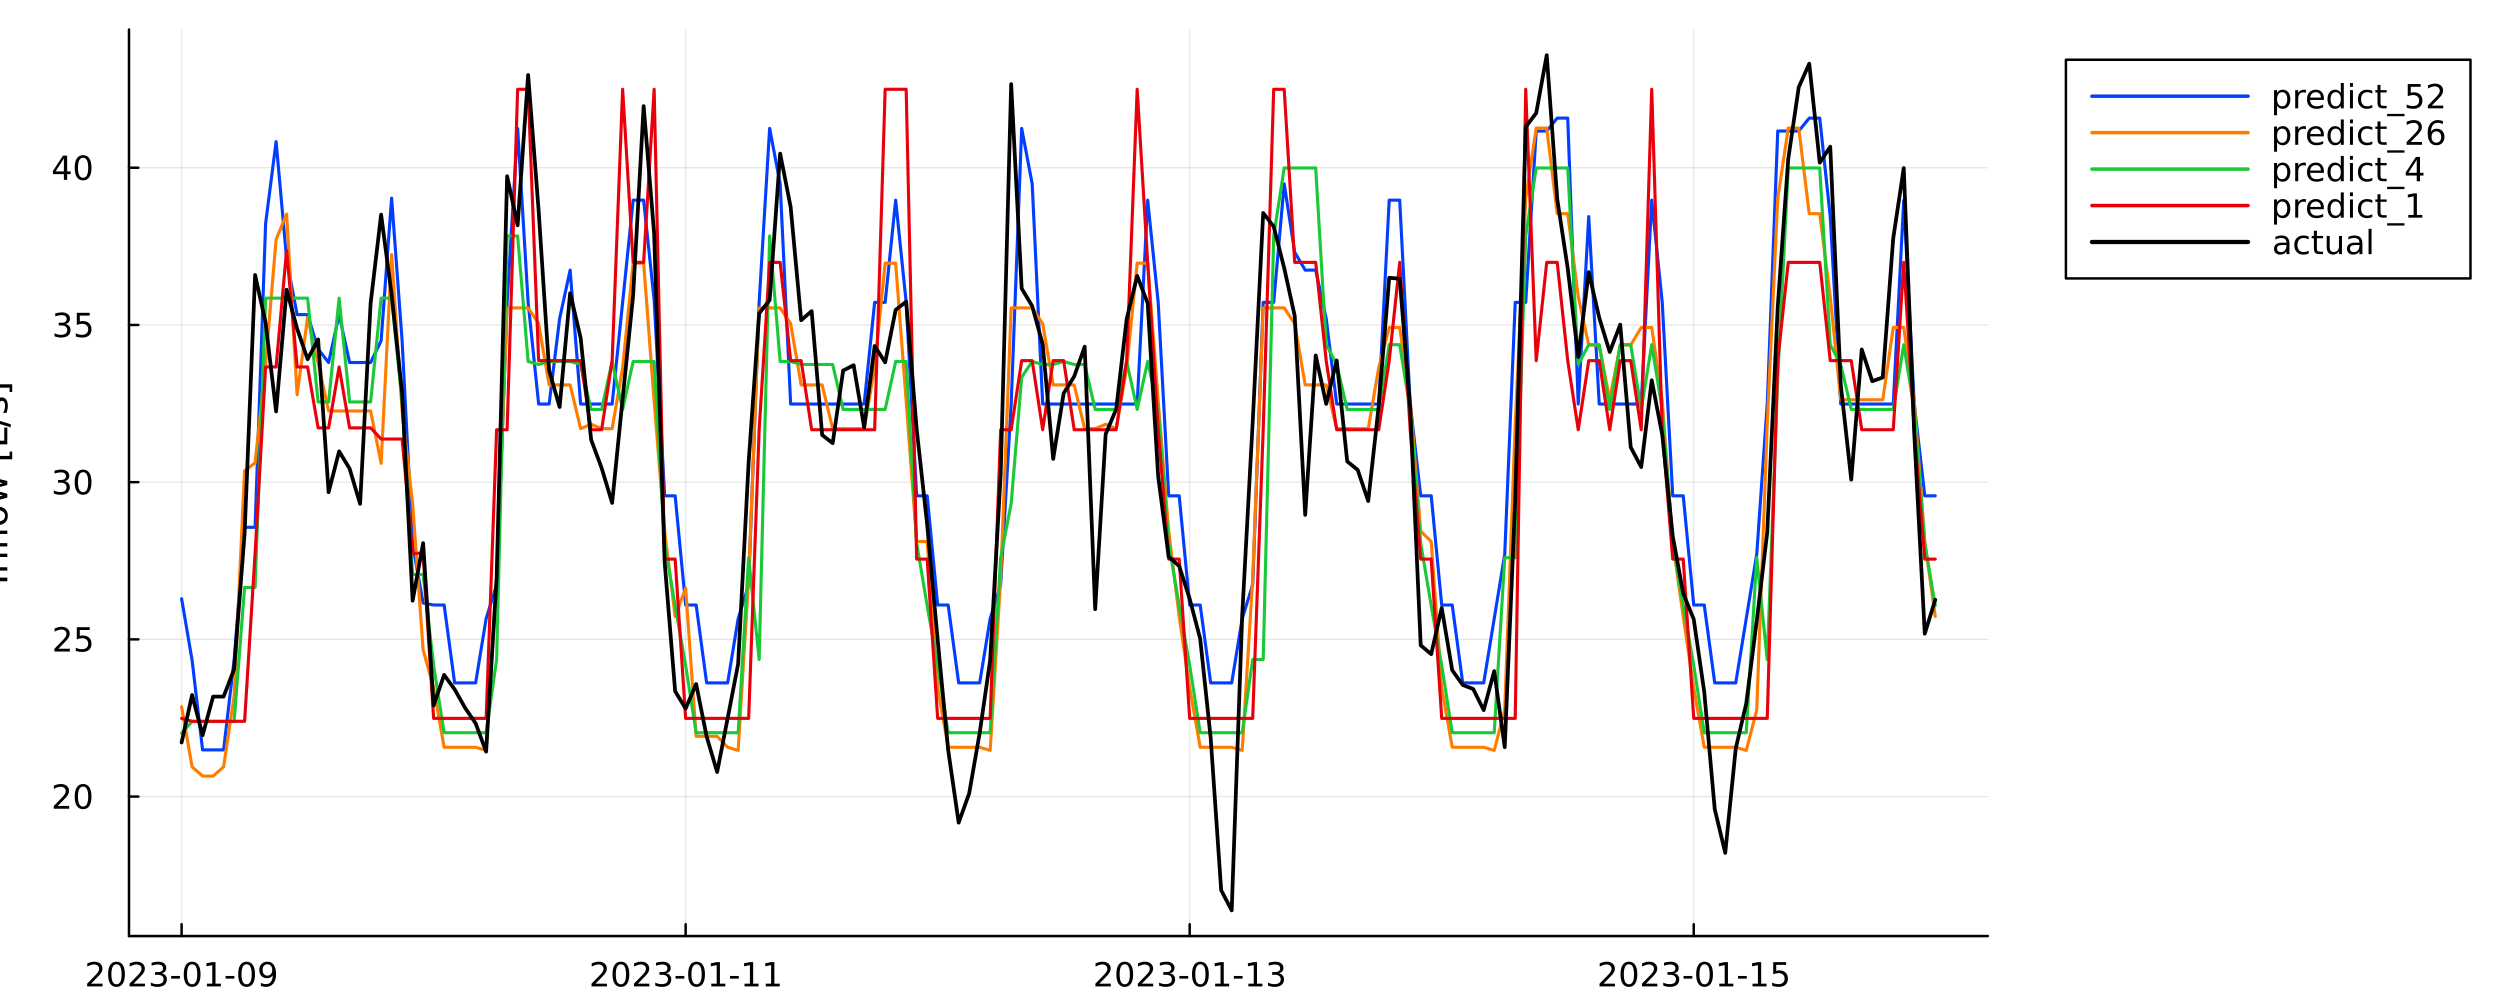 <?xml version="1.0" encoding="utf-8"?>
<svg xmlns="http://www.w3.org/2000/svg" xmlns:xlink="http://www.w3.org/1999/xlink" width="1000" height="400" viewBox="0 0 4000 1600">
<rect x="0" y="0" width="4000" height="1600" fill="#333333" stroke="none"/>
<defs>
  <clipPath id="clip520">
    <rect x="0" y="0" width="4000" height="1600"/>
  </clipPath>
</defs>
<path clip-path="url(#clip520)" d="M0 1600 L4000 1600 L4000 0 L0 0  Z" fill="#ffffff" fill-rule="evenodd" fill-opacity="1"/>
<defs>
  <clipPath id="clip521">
    <rect x="800" y="0" width="2801" height="1600"/>
  </clipPath>
</defs>
<path clip-path="url(#clip520)" d="M206.379 1497.68 L3180.58 1497.68 L3180.58 47.244 L206.379 47.244  Z" fill="#ffffff" fill-rule="evenodd" fill-opacity="1"/>
<defs>
  <clipPath id="clip522">
    <rect x="206" y="47" width="2975" height="1451"/>
  </clipPath>
</defs>
<polyline clip-path="url(#clip522)" style="stroke:#000000; stroke-linecap:round; stroke-linejoin:round; stroke-width:2; stroke-opacity:0.1; fill:none" points="290.554,1497.68 290.554,47.244 "/>
<polyline clip-path="url(#clip522)" style="stroke:#000000; stroke-linecap:round; stroke-linejoin:round; stroke-width:2; stroke-opacity:0.1; fill:none" points="1097.03,1497.68 1097.03,47.244 "/>
<polyline clip-path="url(#clip522)" style="stroke:#000000; stroke-linecap:round; stroke-linejoin:round; stroke-width:2; stroke-opacity:0.1; fill:none" points="1903.5,1497.68 1903.5,47.244 "/>
<polyline clip-path="url(#clip522)" style="stroke:#000000; stroke-linecap:round; stroke-linejoin:round; stroke-width:2; stroke-opacity:0.1; fill:none" points="2709.97,1497.68 2709.97,47.244 "/>
<polyline clip-path="url(#clip520)" style="stroke:#000000; stroke-linecap:round; stroke-linejoin:round; stroke-width:4; stroke-opacity:1; fill:none" points="206.379,1497.68 3180.58,1497.68 "/>
<polyline clip-path="url(#clip520)" style="stroke:#000000; stroke-linecap:round; stroke-linejoin:round; stroke-width:4; stroke-opacity:1; fill:none" points="290.554,1497.68 290.554,1478.78 "/>
<polyline clip-path="url(#clip520)" style="stroke:#000000; stroke-linecap:round; stroke-linejoin:round; stroke-width:4; stroke-opacity:1; fill:none" points="1097.03,1497.68 1097.03,1478.78 "/>
<polyline clip-path="url(#clip520)" style="stroke:#000000; stroke-linecap:round; stroke-linejoin:round; stroke-width:4; stroke-opacity:1; fill:none" points="1903.5,1497.68 1903.5,1478.78 "/>
<polyline clip-path="url(#clip520)" style="stroke:#000000; stroke-linecap:round; stroke-linejoin:round; stroke-width:4; stroke-opacity:1; fill:none" points="2709.97,1497.68 2709.97,1478.78 "/>
<path clip-path="url(#clip520)" d="M145.737 1573.85 L164.097 1573.85 L164.097 1578.28 L139.409 1578.28 L139.409 1573.85 Q142.404 1570.75 147.56 1565.55 Q152.742 1560.31 154.071 1558.8 Q156.597 1555.96 157.586 1554.01 Q158.602 1552.03 158.602 1550.13 Q158.602 1547.03 156.414 1545.08 Q154.253 1543.12 150.763 1543.12 Q148.289 1543.12 145.529 1543.98 Q142.795 1544.84 139.67 1546.59 L139.67 1541.27 Q142.847 1540 145.607 1539.35 Q148.367 1538.7 150.659 1538.7 Q156.701 1538.7 160.294 1541.72 Q163.888 1544.74 163.888 1549.79 Q163.888 1552.19 162.977 1554.35 Q162.091 1556.48 159.722 1559.4 Q159.071 1560.15 155.581 1563.77 Q152.091 1567.37 145.737 1573.85 Z" fill="#000000" fill-rule="nonzero" fill-opacity="1" /><path clip-path="url(#clip520)" d="M186.388 1542.86 Q182.326 1542.86 180.268 1546.87 Q178.237 1550.86 178.237 1558.88 Q178.237 1566.87 180.268 1570.88 Q182.326 1574.87 186.388 1574.87 Q190.477 1574.87 192.508 1570.88 Q194.565 1566.87 194.565 1558.88 Q194.565 1550.86 192.508 1546.87 Q190.477 1542.86 186.388 1542.86 M186.388 1538.7 Q192.925 1538.7 196.362 1543.88 Q199.826 1549.04 199.826 1558.88 Q199.826 1568.7 196.362 1573.88 Q192.925 1579.04 186.388 1579.04 Q179.852 1579.04 176.388 1573.88 Q172.951 1568.7 172.951 1558.88 Q172.951 1549.04 176.388 1543.88 Q179.852 1538.7 186.388 1538.7 Z" fill="#000000" fill-rule="nonzero" fill-opacity="1" /><path clip-path="url(#clip520)" d="M213.601 1573.85 L231.961 1573.85 L231.961 1578.28 L207.273 1578.28 L207.273 1573.85 Q210.268 1570.75 215.424 1565.55 Q220.607 1560.31 221.935 1558.8 Q224.461 1555.96 225.45 1554.01 Q226.466 1552.03 226.466 1550.13 Q226.466 1547.03 224.279 1545.08 Q222.117 1543.12 218.628 1543.12 Q216.154 1543.12 213.393 1543.98 Q210.659 1544.84 207.534 1546.59 L207.534 1541.27 Q210.711 1540 213.471 1539.35 Q216.232 1538.7 218.523 1538.7 Q224.565 1538.7 228.159 1541.72 Q231.752 1544.74 231.752 1549.79 Q231.752 1552.19 230.841 1554.35 Q229.956 1556.48 227.586 1559.4 Q226.935 1560.15 223.445 1563.77 Q219.956 1567.37 213.601 1573.85 Z" fill="#000000" fill-rule="nonzero" fill-opacity="1" /><path clip-path="url(#clip520)" d="M258.94 1557.32 Q262.716 1558.12 264.825 1560.68 Q266.961 1563.23 266.961 1566.98 Q266.961 1572.73 263.002 1575.88 Q259.044 1579.04 251.752 1579.04 Q249.304 1579.04 246.7 1578.54 Q244.122 1578.07 241.362 1577.11 L241.362 1572.03 Q243.549 1573.31 246.153 1573.96 Q248.758 1574.61 251.596 1574.61 Q256.544 1574.61 259.122 1572.65 Q261.726 1570.7 261.726 1566.98 Q261.726 1563.54 259.304 1561.61 Q256.909 1559.66 252.612 1559.66 L248.08 1559.66 L248.08 1555.34 L252.82 1555.34 Q256.7 1555.34 258.758 1553.8 Q260.815 1552.24 260.815 1549.32 Q260.815 1546.33 258.679 1544.74 Q256.57 1543.12 252.612 1543.12 Q250.45 1543.12 247.976 1543.59 Q245.502 1544.06 242.534 1545.05 L242.534 1540.36 Q245.528 1539.53 248.133 1539.11 Q250.763 1538.7 253.08 1538.7 Q259.07 1538.7 262.56 1541.43 Q266.049 1544.14 266.049 1548.77 Q266.049 1552 264.2 1554.24 Q262.351 1556.46 258.94 1557.32 Z" fill="#000000" fill-rule="nonzero" fill-opacity="1" /><path clip-path="url(#clip520)" d="M273.836 1561.54 L287.872 1561.54 L287.872 1565.81 L273.836 1565.81 L273.836 1561.54 Z" fill="#000000" fill-rule="nonzero" fill-opacity="1" /><path clip-path="url(#clip520)" d="M307.429 1542.86 Q303.367 1542.86 301.309 1546.87 Q299.278 1550.86 299.278 1558.88 Q299.278 1566.87 301.309 1570.88 Q303.367 1574.87 307.429 1574.87 Q311.518 1574.87 313.549 1570.88 Q315.606 1566.87 315.606 1558.88 Q315.606 1550.86 313.549 1546.87 Q311.518 1542.86 307.429 1542.86 M307.429 1538.7 Q313.966 1538.7 317.403 1543.88 Q320.867 1549.04 320.867 1558.88 Q320.867 1568.7 317.403 1573.88 Q313.966 1579.04 307.429 1579.04 Q300.893 1579.04 297.429 1573.88 Q293.992 1568.7 293.992 1558.88 Q293.992 1549.04 297.429 1543.88 Q300.893 1538.7 307.429 1538.7 Z" fill="#000000" fill-rule="nonzero" fill-opacity="1" /><path clip-path="url(#clip520)" d="M331.023 1573.85 L339.616 1573.85 L339.616 1544.19 L330.268 1546.07 L330.268 1541.27 L339.564 1539.4 L344.825 1539.4 L344.825 1573.85 L353.418 1573.85 L353.418 1578.28 L331.023 1578.28 L331.023 1573.85 Z" fill="#000000" fill-rule="nonzero" fill-opacity="1" /><path clip-path="url(#clip520)" d="M360.944 1561.54 L374.981 1561.54 L374.981 1565.81 L360.944 1565.81 L360.944 1561.54 Z" fill="#000000" fill-rule="nonzero" fill-opacity="1" /><path clip-path="url(#clip520)" d="M394.538 1542.86 Q390.476 1542.86 388.418 1546.87 Q386.387 1550.86 386.387 1558.88 Q386.387 1566.87 388.418 1570.88 Q390.476 1574.87 394.538 1574.87 Q398.627 1574.87 400.658 1570.88 Q402.715 1566.87 402.715 1558.88 Q402.715 1550.86 400.658 1546.87 Q398.627 1542.86 394.538 1542.86 M394.538 1538.7 Q401.074 1538.7 404.512 1543.88 Q407.975 1549.04 407.975 1558.88 Q407.975 1568.7 404.512 1573.88 Q401.074 1579.04 394.538 1579.04 Q388.002 1579.04 384.538 1573.88 Q381.101 1568.7 381.101 1558.88 Q381.101 1549.04 384.538 1543.88 Q388.002 1538.7 394.538 1538.7 Z" fill="#000000" fill-rule="nonzero" fill-opacity="1" /><path clip-path="url(#clip520)" d="M417.376 1577.47 L417.376 1572.68 Q419.356 1573.62 421.387 1574.11 Q423.418 1574.61 425.371 1574.61 Q430.579 1574.61 433.314 1571.12 Q436.074 1567.6 436.465 1560.47 Q434.954 1562.71 432.637 1563.9 Q430.319 1565.1 427.507 1565.1 Q421.673 1565.1 418.262 1561.59 Q414.876 1558.05 414.876 1551.93 Q414.876 1545.94 418.418 1542.32 Q421.96 1538.7 427.845 1538.7 Q434.59 1538.7 438.132 1543.88 Q441.699 1549.04 441.699 1558.88 Q441.699 1568.07 437.324 1573.57 Q432.975 1579.04 425.606 1579.04 Q423.626 1579.04 421.595 1578.64 Q419.564 1578.25 417.376 1577.47 M427.845 1560.99 Q431.387 1560.99 433.444 1558.57 Q435.527 1556.14 435.527 1551.93 Q435.527 1547.73 433.444 1545.31 Q431.387 1542.86 427.845 1542.86 Q424.303 1542.86 422.22 1545.31 Q420.163 1547.73 420.163 1551.93 Q420.163 1556.14 422.22 1558.57 Q424.303 1560.99 427.845 1560.99 Z" fill="#000000" fill-rule="nonzero" fill-opacity="1" /><path clip-path="url(#clip520)" d="M952.796 1573.85 L971.156 1573.85 L971.156 1578.28 L946.468 1578.28 L946.468 1573.85 Q949.463 1570.75 954.619 1565.55 Q959.801 1560.31 961.13 1558.8 Q963.656 1555.96 964.645 1554.01 Q965.661 1552.03 965.661 1550.13 Q965.661 1547.03 963.473 1545.08 Q961.312 1543.12 957.822 1543.12 Q955.348 1543.12 952.588 1543.98 Q949.854 1544.84 946.729 1546.59 L946.729 1541.27 Q949.906 1540 952.666 1539.35 Q955.426 1538.7 957.718 1538.7 Q963.76 1538.7 967.354 1541.72 Q970.947 1544.74 970.947 1549.79 Q970.947 1552.19 970.036 1554.35 Q969.15 1556.48 966.781 1559.4 Q966.13 1560.15 962.64 1563.77 Q959.15 1567.37 952.796 1573.85 Z" fill="#000000" fill-rule="nonzero" fill-opacity="1" /><path clip-path="url(#clip520)" d="M993.447 1542.86 Q989.385 1542.86 987.327 1546.87 Q985.296 1550.86 985.296 1558.88 Q985.296 1566.87 987.327 1570.88 Q989.385 1574.87 993.447 1574.87 Q997.536 1574.87 999.567 1570.88 Q1001.62 1566.87 1001.62 1558.88 Q1001.62 1550.86 999.567 1546.87 Q997.536 1542.86 993.447 1542.86 M993.447 1538.7 Q999.984 1538.7 1003.42 1543.88 Q1006.88 1549.04 1006.88 1558.88 Q1006.88 1568.7 1003.42 1573.88 Q999.984 1579.04 993.447 1579.04 Q986.911 1579.04 983.447 1573.88 Q980.01 1568.7 980.01 1558.88 Q980.01 1549.04 983.447 1543.88 Q986.911 1538.7 993.447 1538.7 Z" fill="#000000" fill-rule="nonzero" fill-opacity="1" /><path clip-path="url(#clip520)" d="M1020.66 1573.85 L1039.02 1573.85 L1039.02 1578.28 L1014.33 1578.28 L1014.33 1573.85 Q1017.33 1570.75 1022.48 1565.55 Q1027.67 1560.31 1028.99 1558.8 Q1031.52 1555.96 1032.51 1554.01 Q1033.53 1552.03 1033.53 1550.13 Q1033.53 1547.03 1031.34 1545.08 Q1029.18 1543.12 1025.69 1543.12 Q1023.21 1543.12 1020.45 1543.98 Q1017.72 1544.84 1014.59 1546.59 L1014.59 1541.27 Q1017.77 1540 1020.53 1539.35 Q1023.29 1538.7 1025.58 1538.7 Q1031.62 1538.7 1035.22 1541.72 Q1038.81 1544.74 1038.81 1549.79 Q1038.81 1552.19 1037.9 1554.35 Q1037.01 1556.48 1034.64 1559.4 Q1033.99 1560.15 1030.5 1563.77 Q1027.01 1567.37 1020.66 1573.85 Z" fill="#000000" fill-rule="nonzero" fill-opacity="1" /><path clip-path="url(#clip520)" d="M1066 1557.32 Q1069.77 1558.12 1071.88 1560.68 Q1074.02 1563.23 1074.02 1566.98 Q1074.02 1572.73 1070.06 1575.88 Q1066.1 1579.04 1058.81 1579.04 Q1056.36 1579.04 1053.76 1578.54 Q1051.18 1578.07 1048.42 1577.11 L1048.42 1572.03 Q1050.61 1573.31 1053.21 1573.96 Q1055.82 1574.61 1058.66 1574.61 Q1063.6 1574.61 1066.18 1572.65 Q1068.79 1570.7 1068.79 1566.98 Q1068.79 1563.54 1066.36 1561.61 Q1063.97 1559.66 1059.67 1559.66 L1055.14 1559.66 L1055.14 1555.34 L1059.88 1555.34 Q1063.76 1555.34 1065.82 1553.8 Q1067.87 1552.24 1067.87 1549.32 Q1067.87 1546.33 1065.74 1544.74 Q1063.63 1543.12 1059.67 1543.12 Q1057.51 1543.12 1055.04 1543.59 Q1052.56 1544.06 1049.59 1545.05 L1049.59 1540.36 Q1052.59 1539.53 1055.19 1539.11 Q1057.82 1538.7 1060.14 1538.7 Q1066.13 1538.7 1069.62 1541.43 Q1073.11 1544.14 1073.11 1548.77 Q1073.11 1552 1071.26 1554.24 Q1069.41 1556.46 1066 1557.32 Z" fill="#000000" fill-rule="nonzero" fill-opacity="1" /><path clip-path="url(#clip520)" d="M1080.89 1561.54 L1094.93 1561.54 L1094.93 1565.81 L1080.89 1565.81 L1080.89 1561.54 Z" fill="#000000" fill-rule="nonzero" fill-opacity="1" /><path clip-path="url(#clip520)" d="M1114.49 1542.86 Q1110.43 1542.86 1108.37 1546.87 Q1106.34 1550.86 1106.34 1558.88 Q1106.34 1566.87 1108.37 1570.88 Q1110.43 1574.87 1114.49 1574.87 Q1118.58 1574.87 1120.61 1570.88 Q1122.67 1566.87 1122.67 1558.88 Q1122.67 1550.86 1120.61 1546.87 Q1118.58 1542.86 1114.49 1542.86 M1114.49 1538.7 Q1121.02 1538.7 1124.46 1543.88 Q1127.93 1549.04 1127.93 1558.88 Q1127.93 1568.7 1124.46 1573.88 Q1121.02 1579.04 1114.49 1579.04 Q1107.95 1579.04 1104.49 1573.88 Q1101.05 1568.7 1101.05 1558.88 Q1101.05 1549.04 1104.49 1543.88 Q1107.95 1538.7 1114.49 1538.7 Z" fill="#000000" fill-rule="nonzero" fill-opacity="1" /><path clip-path="url(#clip520)" d="M1138.08 1573.85 L1146.68 1573.85 L1146.68 1544.19 L1137.33 1546.07 L1137.33 1541.27 L1146.62 1539.4 L1151.88 1539.4 L1151.88 1573.85 L1160.48 1573.85 L1160.48 1578.28 L1138.08 1578.28 L1138.08 1573.85 Z" fill="#000000" fill-rule="nonzero" fill-opacity="1" /><path clip-path="url(#clip520)" d="M1168 1561.54 L1182.04 1561.54 L1182.04 1565.81 L1168 1565.81 L1168 1561.54 Z" fill="#000000" fill-rule="nonzero" fill-opacity="1" /><path clip-path="url(#clip520)" d="M1191.26 1573.85 L1199.85 1573.85 L1199.85 1544.19 L1190.5 1546.07 L1190.5 1541.27 L1199.8 1539.4 L1205.06 1539.4 L1205.06 1573.85 L1213.65 1573.85 L1213.65 1578.28 L1191.26 1578.28 L1191.26 1573.85 Z" fill="#000000" fill-rule="nonzero" fill-opacity="1" /><path clip-path="url(#clip520)" d="M1225.19 1573.85 L1233.78 1573.85 L1233.78 1544.19 L1224.44 1546.07 L1224.44 1541.27 L1233.73 1539.4 L1238.99 1539.4 L1238.99 1573.85 L1247.59 1573.85 L1247.59 1578.28 L1225.19 1578.28 L1225.19 1573.85 Z" fill="#000000" fill-rule="nonzero" fill-opacity="1" /><path clip-path="url(#clip520)" d="M1758.94 1573.85 L1777.3 1573.85 L1777.3 1578.28 L1752.62 1578.28 L1752.62 1573.85 Q1755.61 1570.75 1760.77 1565.55 Q1765.95 1560.31 1767.28 1558.8 Q1769.8 1555.96 1770.79 1554.01 Q1771.81 1552.03 1771.81 1550.13 Q1771.81 1547.03 1769.62 1545.08 Q1767.46 1543.12 1763.97 1543.12 Q1761.5 1543.12 1758.74 1543.98 Q1756 1544.84 1752.88 1546.59 L1752.88 1541.27 Q1756.05 1540 1758.81 1539.35 Q1761.57 1538.7 1763.87 1538.7 Q1769.91 1538.7 1773.5 1541.72 Q1777.09 1544.74 1777.09 1549.79 Q1777.09 1552.19 1776.18 1554.35 Q1775.3 1556.48 1772.93 1559.4 Q1772.28 1560.15 1768.79 1563.77 Q1765.3 1567.37 1758.94 1573.85 Z" fill="#000000" fill-rule="nonzero" fill-opacity="1" /><path clip-path="url(#clip520)" d="M1799.59 1542.86 Q1795.53 1542.86 1793.47 1546.87 Q1791.44 1550.86 1791.44 1558.88 Q1791.44 1566.87 1793.47 1570.88 Q1795.53 1574.87 1799.59 1574.87 Q1803.68 1574.87 1805.71 1570.88 Q1807.77 1566.87 1807.77 1558.88 Q1807.77 1550.86 1805.71 1546.87 Q1803.68 1542.86 1799.59 1542.86 M1799.59 1538.7 Q1806.13 1538.7 1809.57 1543.88 Q1813.03 1549.04 1813.03 1558.88 Q1813.03 1568.7 1809.57 1573.88 Q1806.13 1579.04 1799.59 1579.04 Q1793.06 1579.04 1789.59 1573.88 Q1786.16 1568.7 1786.16 1558.88 Q1786.16 1549.04 1789.59 1543.88 Q1793.06 1538.7 1799.59 1538.7 Z" fill="#000000" fill-rule="nonzero" fill-opacity="1" /><path clip-path="url(#clip520)" d="M1826.81 1573.85 L1845.17 1573.85 L1845.17 1578.28 L1820.48 1578.28 L1820.48 1573.85 Q1823.47 1570.75 1828.63 1565.55 Q1833.81 1560.31 1835.14 1558.8 Q1837.67 1555.96 1838.66 1554.01 Q1839.67 1552.03 1839.67 1550.13 Q1839.67 1547.03 1837.49 1545.08 Q1835.32 1543.12 1831.83 1543.12 Q1829.36 1543.12 1826.6 1543.98 Q1823.87 1544.84 1820.74 1546.59 L1820.74 1541.27 Q1823.92 1540 1826.68 1539.35 Q1829.44 1538.7 1831.73 1538.7 Q1837.77 1538.7 1841.37 1541.72 Q1844.96 1544.74 1844.96 1549.79 Q1844.96 1552.19 1844.05 1554.35 Q1843.16 1556.48 1840.79 1559.4 Q1840.14 1560.15 1836.65 1563.77 Q1833.16 1567.37 1826.81 1573.85 Z" fill="#000000" fill-rule="nonzero" fill-opacity="1" /><path clip-path="url(#clip520)" d="M1872.15 1557.32 Q1875.92 1558.12 1878.03 1560.68 Q1880.17 1563.23 1880.17 1566.98 Q1880.17 1572.73 1876.21 1575.88 Q1872.25 1579.04 1864.96 1579.04 Q1862.51 1579.04 1859.91 1578.54 Q1857.33 1578.07 1854.57 1577.11 L1854.57 1572.03 Q1856.76 1573.31 1859.36 1573.96 Q1861.96 1574.61 1864.8 1574.61 Q1869.75 1574.61 1872.33 1572.65 Q1874.93 1570.7 1874.93 1566.98 Q1874.93 1563.54 1872.51 1561.61 Q1870.12 1559.66 1865.82 1559.66 L1861.29 1559.66 L1861.29 1555.34 L1866.03 1555.34 Q1869.91 1555.34 1871.96 1553.8 Q1874.02 1552.24 1874.02 1549.32 Q1874.02 1546.33 1871.89 1544.74 Q1869.78 1543.12 1865.82 1543.12 Q1863.66 1543.12 1861.18 1543.59 Q1858.71 1544.06 1855.74 1545.05 L1855.74 1540.36 Q1858.74 1539.53 1861.34 1539.11 Q1863.97 1538.7 1866.29 1538.7 Q1872.28 1538.7 1875.77 1541.43 Q1879.26 1544.14 1879.26 1548.77 Q1879.26 1552 1877.41 1554.24 Q1875.56 1556.46 1872.15 1557.32 Z" fill="#000000" fill-rule="nonzero" fill-opacity="1" /><path clip-path="url(#clip520)" d="M1887.04 1561.54 L1901.08 1561.54 L1901.08 1565.81 L1887.04 1565.81 L1887.04 1561.54 Z" fill="#000000" fill-rule="nonzero" fill-opacity="1" /><path clip-path="url(#clip520)" d="M1920.64 1542.86 Q1916.57 1542.86 1914.52 1546.87 Q1912.48 1550.86 1912.48 1558.88 Q1912.48 1566.87 1914.52 1570.88 Q1916.57 1574.87 1920.64 1574.87 Q1924.72 1574.87 1926.76 1570.88 Q1928.81 1566.87 1928.81 1558.88 Q1928.81 1550.86 1926.76 1546.87 Q1924.72 1542.86 1920.64 1542.86 M1920.64 1538.7 Q1927.17 1538.7 1930.61 1543.88 Q1934.07 1549.04 1934.07 1558.88 Q1934.07 1568.7 1930.61 1573.88 Q1927.17 1579.04 1920.64 1579.04 Q1914.1 1579.04 1910.64 1573.88 Q1907.2 1568.7 1907.2 1558.88 Q1907.2 1549.04 1910.64 1543.88 Q1914.1 1538.7 1920.64 1538.7 Z" fill="#000000" fill-rule="nonzero" fill-opacity="1" /><path clip-path="url(#clip520)" d="M1944.23 1573.85 L1952.82 1573.85 L1952.82 1544.19 L1943.47 1546.07 L1943.47 1541.27 L1952.77 1539.4 L1958.03 1539.4 L1958.03 1573.85 L1966.63 1573.85 L1966.63 1578.28 L1944.23 1578.28 L1944.23 1573.85 Z" fill="#000000" fill-rule="nonzero" fill-opacity="1" /><path clip-path="url(#clip520)" d="M1974.15 1561.54 L1988.19 1561.54 L1988.19 1565.81 L1974.15 1565.81 L1974.15 1561.54 Z" fill="#000000" fill-rule="nonzero" fill-opacity="1" /><path clip-path="url(#clip520)" d="M1997.41 1573.85 L2006 1573.85 L2006 1544.19 L1996.65 1546.07 L1996.65 1541.27 L2005.95 1539.4 L2011.21 1539.4 L2011.21 1573.85 L2019.8 1573.85 L2019.8 1578.28 L1997.41 1578.28 L1997.41 1573.85 Z" fill="#000000" fill-rule="nonzero" fill-opacity="1" /><path clip-path="url(#clip520)" d="M2046.36 1557.32 Q2050.14 1558.12 2052.25 1560.68 Q2054.39 1563.23 2054.39 1566.98 Q2054.39 1572.73 2050.43 1575.88 Q2046.47 1579.04 2039.18 1579.04 Q2036.73 1579.04 2034.12 1578.54 Q2031.55 1578.07 2028.79 1577.11 L2028.79 1572.03 Q2030.97 1573.31 2033.58 1573.96 Q2036.18 1574.61 2039.02 1574.61 Q2043.97 1574.61 2046.55 1572.65 Q2049.15 1570.7 2049.15 1566.98 Q2049.15 1563.54 2046.73 1561.61 Q2044.33 1559.66 2040.04 1559.66 L2035.5 1559.66 L2035.5 1555.34 L2040.24 1555.34 Q2044.12 1555.34 2046.18 1553.8 Q2048.24 1552.24 2048.24 1549.32 Q2048.24 1546.33 2046.1 1544.74 Q2043.99 1543.12 2040.04 1543.12 Q2037.87 1543.12 2035.4 1543.59 Q2032.93 1544.06 2029.96 1545.05 L2029.96 1540.36 Q2032.95 1539.53 2035.56 1539.11 Q2038.19 1538.7 2040.5 1538.7 Q2046.49 1538.7 2049.98 1541.43 Q2053.47 1544.14 2053.47 1548.77 Q2053.47 1552 2051.62 1554.24 Q2049.78 1556.46 2046.36 1557.32 Z" fill="#000000" fill-rule="nonzero" fill-opacity="1" /><path clip-path="url(#clip520)" d="M2565.61 1573.85 L2583.97 1573.85 L2583.97 1578.28 L2559.28 1578.28 L2559.28 1573.85 Q2562.28 1570.75 2567.44 1565.55 Q2572.62 1560.31 2573.95 1558.8 Q2576.47 1555.96 2577.46 1554.01 Q2578.48 1552.03 2578.48 1550.13 Q2578.48 1547.03 2576.29 1545.08 Q2574.13 1543.12 2570.64 1543.12 Q2568.16 1543.12 2565.4 1543.98 Q2562.67 1544.84 2559.54 1546.59 L2559.54 1541.27 Q2562.72 1540 2565.48 1539.35 Q2568.24 1538.7 2570.53 1538.7 Q2576.58 1538.7 2580.17 1541.72 Q2583.76 1544.74 2583.76 1549.79 Q2583.76 1552.19 2582.85 1554.35 Q2581.97 1556.48 2579.6 1559.4 Q2578.95 1560.15 2575.46 1563.77 Q2571.97 1567.37 2565.61 1573.85 Z" fill="#000000" fill-rule="nonzero" fill-opacity="1" /><path clip-path="url(#clip520)" d="M2606.26 1542.86 Q2602.2 1542.86 2600.14 1546.87 Q2598.11 1550.86 2598.11 1558.88 Q2598.11 1566.87 2600.14 1570.88 Q2602.2 1574.87 2606.26 1574.87 Q2610.35 1574.87 2612.38 1570.88 Q2614.44 1566.87 2614.44 1558.88 Q2614.44 1550.86 2612.38 1546.87 Q2610.35 1542.86 2606.26 1542.86 M2606.26 1538.7 Q2612.8 1538.7 2616.24 1543.88 Q2619.7 1549.04 2619.7 1558.88 Q2619.7 1568.7 2616.24 1573.88 Q2612.8 1579.04 2606.26 1579.04 Q2599.73 1579.04 2596.26 1573.88 Q2592.83 1568.7 2592.83 1558.88 Q2592.83 1549.04 2596.26 1543.88 Q2599.73 1538.7 2606.26 1538.7 Z" fill="#000000" fill-rule="nonzero" fill-opacity="1" /><path clip-path="url(#clip520)" d="M2633.48 1573.85 L2651.84 1573.85 L2651.84 1578.28 L2627.15 1578.28 L2627.15 1573.85 Q2630.14 1570.75 2635.3 1565.55 Q2640.48 1560.31 2641.81 1558.8 Q2644.34 1555.96 2645.33 1554.01 Q2646.34 1552.03 2646.34 1550.13 Q2646.34 1547.03 2644.15 1545.08 Q2641.99 1543.12 2638.5 1543.12 Q2636.03 1543.12 2633.27 1543.98 Q2630.53 1544.84 2627.41 1546.59 L2627.41 1541.27 Q2630.59 1540 2633.35 1539.35 Q2636.11 1538.7 2638.4 1538.7 Q2644.44 1538.7 2648.03 1541.72 Q2651.63 1544.74 2651.63 1549.79 Q2651.63 1552.19 2650.72 1554.35 Q2649.83 1556.48 2647.46 1559.4 Q2646.81 1560.15 2643.32 1563.77 Q2639.83 1567.37 2633.48 1573.85 Z" fill="#000000" fill-rule="nonzero" fill-opacity="1" /><path clip-path="url(#clip520)" d="M2678.81 1557.32 Q2682.59 1558.12 2684.7 1560.68 Q2686.84 1563.23 2686.84 1566.98 Q2686.84 1572.73 2682.88 1575.88 Q2678.92 1579.04 2671.63 1579.04 Q2669.18 1579.04 2666.58 1578.54 Q2664 1578.07 2661.24 1577.11 L2661.24 1572.03 Q2663.42 1573.31 2666.03 1573.96 Q2668.63 1574.61 2671.47 1574.61 Q2676.42 1574.61 2679 1572.65 Q2681.6 1570.7 2681.6 1566.98 Q2681.6 1563.54 2679.18 1561.61 Q2676.78 1559.66 2672.49 1559.66 L2667.96 1559.66 L2667.96 1555.34 L2672.7 1555.34 Q2676.58 1555.34 2678.63 1553.8 Q2680.69 1552.24 2680.69 1549.32 Q2680.69 1546.33 2678.55 1544.74 Q2676.45 1543.12 2672.49 1543.12 Q2670.33 1543.12 2667.85 1543.59 Q2665.38 1544.06 2662.41 1545.05 L2662.41 1540.36 Q2665.4 1539.53 2668.01 1539.11 Q2670.64 1538.7 2672.96 1538.7 Q2678.95 1538.7 2682.43 1541.43 Q2685.92 1544.14 2685.92 1548.77 Q2685.92 1552 2684.08 1554.24 Q2682.23 1556.46 2678.81 1557.32 Z" fill="#000000" fill-rule="nonzero" fill-opacity="1" /><path clip-path="url(#clip520)" d="M2693.71 1561.54 L2707.75 1561.54 L2707.75 1565.81 L2693.71 1565.81 L2693.71 1561.54 Z" fill="#000000" fill-rule="nonzero" fill-opacity="1" /><path clip-path="url(#clip520)" d="M2727.3 1542.86 Q2723.24 1542.86 2721.18 1546.87 Q2719.15 1550.86 2719.15 1558.88 Q2719.15 1566.87 2721.18 1570.88 Q2723.24 1574.87 2727.3 1574.87 Q2731.39 1574.87 2733.42 1570.88 Q2735.48 1566.87 2735.48 1558.88 Q2735.48 1550.86 2733.42 1546.87 Q2731.39 1542.86 2727.3 1542.86 M2727.3 1538.7 Q2733.84 1538.7 2737.28 1543.88 Q2740.74 1549.04 2740.74 1558.88 Q2740.74 1568.7 2737.28 1573.88 Q2733.84 1579.04 2727.3 1579.04 Q2720.77 1579.04 2717.3 1573.88 Q2713.87 1568.7 2713.87 1558.88 Q2713.87 1549.04 2717.3 1543.88 Q2720.77 1538.7 2727.3 1538.7 Z" fill="#000000" fill-rule="nonzero" fill-opacity="1" /><path clip-path="url(#clip520)" d="M2750.9 1573.85 L2759.49 1573.85 L2759.49 1544.19 L2750.14 1546.07 L2750.14 1541.27 L2759.44 1539.4 L2764.7 1539.4 L2764.7 1573.85 L2773.29 1573.85 L2773.29 1578.28 L2750.9 1578.28 L2750.9 1573.85 Z" fill="#000000" fill-rule="nonzero" fill-opacity="1" /><path clip-path="url(#clip520)" d="M2780.82 1561.54 L2794.86 1561.54 L2794.86 1565.81 L2780.82 1565.81 L2780.82 1561.54 Z" fill="#000000" fill-rule="nonzero" fill-opacity="1" /><path clip-path="url(#clip520)" d="M2804.07 1573.85 L2812.67 1573.85 L2812.67 1544.19 L2803.32 1546.07 L2803.32 1541.27 L2812.62 1539.4 L2817.88 1539.4 L2817.88 1573.85 L2826.47 1573.85 L2826.47 1578.28 L2804.07 1578.28 L2804.07 1573.85 Z" fill="#000000" fill-rule="nonzero" fill-opacity="1" /><path clip-path="url(#clip520)" d="M2837.15 1539.4 L2857.8 1539.4 L2857.8 1543.83 L2841.96 1543.83 L2841.96 1553.36 Q2843.11 1552.97 2844.26 1552.79 Q2845.4 1552.58 2846.55 1552.58 Q2853.06 1552.58 2856.86 1556.14 Q2860.66 1559.71 2860.66 1565.81 Q2860.66 1572.08 2856.76 1575.57 Q2852.85 1579.04 2845.74 1579.04 Q2843.29 1579.04 2840.74 1578.62 Q2838.21 1578.2 2835.51 1577.37 L2835.51 1572.08 Q2837.85 1573.36 2840.35 1573.98 Q2842.85 1574.61 2845.64 1574.61 Q2850.14 1574.61 2852.77 1572.24 Q2855.4 1569.87 2855.4 1565.81 Q2855.4 1561.74 2852.77 1559.37 Q2850.14 1557 2845.64 1557 Q2843.53 1557 2841.42 1557.47 Q2839.33 1557.94 2837.15 1558.93 L2837.15 1539.4 Z" fill="#000000" fill-rule="nonzero" fill-opacity="1" /><polyline clip-path="url(#clip522)" style="stroke:#000000; stroke-linecap:round; stroke-linejoin:round; stroke-width:2; stroke-opacity:0.1; fill:none" points="206.379,1274.52 3180.58,1274.52 "/>
<polyline clip-path="url(#clip522)" style="stroke:#000000; stroke-linecap:round; stroke-linejoin:round; stroke-width:2; stroke-opacity:0.1; fill:none" points="206.379,1022.99 3180.58,1022.99 "/>
<polyline clip-path="url(#clip522)" style="stroke:#000000; stroke-linecap:round; stroke-linejoin:round; stroke-width:2; stroke-opacity:0.1; fill:none" points="206.379,771.456 3180.58,771.456 "/>
<polyline clip-path="url(#clip522)" style="stroke:#000000; stroke-linecap:round; stroke-linejoin:round; stroke-width:2; stroke-opacity:0.1; fill:none" points="206.379,519.924 3180.58,519.924 "/>
<polyline clip-path="url(#clip522)" style="stroke:#000000; stroke-linecap:round; stroke-linejoin:round; stroke-width:2; stroke-opacity:0.1; fill:none" points="206.379,268.391 3180.58,268.391 "/>
<polyline clip-path="url(#clip520)" style="stroke:#000000; stroke-linecap:round; stroke-linejoin:round; stroke-width:4; stroke-opacity:1; fill:none" points="206.379,1497.68 206.379,47.244 "/>
<polyline clip-path="url(#clip520)" style="stroke:#000000; stroke-linecap:round; stroke-linejoin:round; stroke-width:4; stroke-opacity:1; fill:none" points="206.379,1274.52 221.381,1274.52 "/>
<polyline clip-path="url(#clip520)" style="stroke:#000000; stroke-linecap:round; stroke-linejoin:round; stroke-width:4; stroke-opacity:1; fill:none" points="206.379,1022.99 221.381,1022.99 "/>
<polyline clip-path="url(#clip520)" style="stroke:#000000; stroke-linecap:round; stroke-linejoin:round; stroke-width:4; stroke-opacity:1; fill:none" points="206.379,771.456 221.381,771.456 "/>
<polyline clip-path="url(#clip520)" style="stroke:#000000; stroke-linecap:round; stroke-linejoin:round; stroke-width:4; stroke-opacity:1; fill:none" points="206.379,519.924 221.381,519.924 "/>
<polyline clip-path="url(#clip520)" style="stroke:#000000; stroke-linecap:round; stroke-linejoin:round; stroke-width:4; stroke-opacity:1; fill:none" points="206.379,268.391 221.381,268.391 "/>
<path clip-path="url(#clip520)" d="M92.29 1289.53 L110.65 1289.53 L110.65 1293.96 L85.962 1293.96 L85.962 1289.53 Q88.957 1286.43 94.113 1281.23 Q99.296 1275.99 100.624 1274.48 Q103.15 1271.64 104.139 1269.69 Q105.155 1267.71 105.155 1265.81 Q105.155 1262.71 102.967 1260.76 Q100.806 1258.8 97.316 1258.8 Q94.842 1258.8 92.082 1259.66 Q89.348 1260.52 86.223 1262.27 L86.223 1256.96 Q89.4 1255.68 92.16 1255.03 Q94.921 1254.38 97.212 1254.38 Q103.254 1254.38 106.848 1257.4 Q110.441 1260.42 110.441 1265.47 Q110.441 1267.87 109.53 1270.03 Q108.644 1272.16 106.275 1275.08 Q105.624 1275.84 102.134 1279.46 Q98.644 1283.05 92.29 1289.53 Z" fill="#000000" fill-rule="nonzero" fill-opacity="1" /><path clip-path="url(#clip520)" d="M132.941 1258.54 Q128.879 1258.54 126.821 1262.55 Q124.79 1266.54 124.79 1274.56 Q124.79 1282.55 126.821 1286.56 Q128.879 1290.55 132.941 1290.55 Q137.03 1290.55 139.061 1286.56 Q141.118 1282.55 141.118 1274.56 Q141.118 1266.54 139.061 1262.55 Q137.03 1258.54 132.941 1258.54 M132.941 1254.38 Q139.478 1254.38 142.915 1259.56 Q146.379 1264.72 146.379 1274.56 Q146.379 1284.38 142.915 1289.56 Q139.478 1294.72 132.941 1294.72 Q126.405 1294.72 122.941 1289.56 Q119.504 1284.38 119.504 1274.56 Q119.504 1264.72 122.941 1259.56 Q126.405 1254.38 132.941 1254.38 Z" fill="#000000" fill-rule="nonzero" fill-opacity="1" /><path clip-path="url(#clip520)" d="M93.41 1038 L111.769 1038 L111.769 1042.43 L87.082 1042.43 L87.082 1038 Q90.077 1034.9 95.233 1029.69 Q100.415 1024.46 101.743 1022.95 Q104.269 1020.11 105.259 1018.16 Q106.275 1016.18 106.275 1014.28 Q106.275 1011.18 104.087 1009.23 Q101.926 1007.27 98.436 1007.27 Q95.962 1007.27 93.202 1008.13 Q90.467 1008.99 87.342 1010.74 L87.342 1005.42 Q90.519 1004.15 93.28 1003.5 Q96.04 1002.85 98.332 1002.85 Q104.374 1002.85 107.967 1005.87 Q111.561 1008.89 111.561 1013.94 Q111.561 1016.33 110.65 1018.5 Q109.764 1020.63 107.394 1023.55 Q106.743 1024.3 103.254 1027.92 Q99.764 1031.52 93.41 1038 Z" fill="#000000" fill-rule="nonzero" fill-opacity="1" /><path clip-path="url(#clip520)" d="M122.863 1003.55 L143.514 1003.55 L143.514 1007.98 L127.681 1007.98 L127.681 1017.51 Q128.827 1017.12 129.972 1016.93 Q131.118 1016.73 132.264 1016.73 Q138.774 1016.73 142.577 1020.29 Q146.379 1023.86 146.379 1029.95 Q146.379 1036.23 142.472 1039.72 Q138.566 1043.18 131.457 1043.18 Q129.009 1043.18 126.457 1042.77 Q123.931 1042.35 121.222 1041.52 L121.222 1036.23 Q123.566 1037.51 126.066 1038.13 Q128.566 1038.76 131.353 1038.76 Q135.858 1038.76 138.488 1036.39 Q141.118 1034.02 141.118 1029.95 Q141.118 1025.89 138.488 1023.52 Q135.858 1021.15 131.353 1021.15 Q129.243 1021.15 127.134 1021.62 Q125.051 1022.09 122.863 1023.08 L122.863 1003.55 Z" fill="#000000" fill-rule="nonzero" fill-opacity="1" /><path clip-path="url(#clip520)" d="M103.697 769.932 Q107.473 770.74 109.582 773.292 Q111.717 775.844 111.717 779.594 Q111.717 785.349 107.759 788.5 Q103.801 791.651 96.509 791.651 Q94.061 791.651 91.457 791.156 Q88.879 790.688 86.118 789.724 L86.118 784.646 Q88.306 785.922 90.91 786.573 Q93.514 787.224 96.353 787.224 Q101.301 787.224 103.879 785.271 Q106.483 783.318 106.483 779.594 Q106.483 776.156 104.061 774.229 Q101.665 772.276 97.368 772.276 L92.837 772.276 L92.837 767.953 L97.577 767.953 Q101.457 767.953 103.514 766.417 Q105.572 764.854 105.572 761.938 Q105.572 758.943 103.436 757.354 Q101.327 755.74 97.368 755.74 Q95.207 755.74 92.733 756.209 Q90.259 756.677 87.29 757.667 L87.29 752.979 Q90.285 752.146 92.889 751.729 Q95.519 751.313 97.837 751.313 Q103.827 751.313 107.316 754.047 Q110.806 756.755 110.806 761.391 Q110.806 764.62 108.957 766.86 Q107.108 769.073 103.697 769.932 Z" fill="#000000" fill-rule="nonzero" fill-opacity="1" /><path clip-path="url(#clip520)" d="M132.941 755.479 Q128.879 755.479 126.821 759.49 Q124.79 763.474 124.79 771.495 Q124.79 779.49 126.821 783.5 Q128.879 787.484 132.941 787.484 Q137.03 787.484 139.061 783.5 Q141.118 779.49 141.118 771.495 Q141.118 763.474 139.061 759.49 Q137.03 755.479 132.941 755.479 M132.941 751.313 Q139.478 751.313 142.915 756.495 Q146.379 761.651 146.379 771.495 Q146.379 781.313 142.915 786.495 Q139.478 791.651 132.941 791.651 Q126.405 791.651 122.941 786.495 Q119.504 781.313 119.504 771.495 Q119.504 761.651 122.941 756.495 Q126.405 751.313 132.941 751.313 Z" fill="#000000" fill-rule="nonzero" fill-opacity="1" /><path clip-path="url(#clip520)" d="M104.816 518.4 Q108.592 519.207 110.702 521.759 Q112.837 524.312 112.837 528.062 Q112.837 533.817 108.879 536.968 Q104.92 540.119 97.629 540.119 Q95.181 540.119 92.577 539.624 Q89.999 539.155 87.238 538.192 L87.238 533.114 Q89.426 534.39 92.03 535.041 Q94.634 535.692 97.473 535.692 Q102.42 535.692 104.999 533.739 Q107.603 531.785 107.603 528.062 Q107.603 524.624 105.181 522.697 Q102.785 520.744 98.488 520.744 L93.957 520.744 L93.957 516.421 L98.697 516.421 Q102.577 516.421 104.634 514.885 Q106.691 513.322 106.691 510.405 Q106.691 507.411 104.556 505.822 Q102.447 504.208 98.488 504.208 Q96.327 504.208 93.853 504.676 Q91.379 505.145 88.41 506.135 L88.41 501.447 Q91.405 500.614 94.009 500.197 Q96.639 499.78 98.957 499.78 Q104.947 499.78 108.436 502.515 Q111.926 505.223 111.926 509.859 Q111.926 513.088 110.077 515.327 Q108.228 517.541 104.816 518.4 Z" fill="#000000" fill-rule="nonzero" fill-opacity="1" /><path clip-path="url(#clip520)" d="M122.863 500.484 L143.514 500.484 L143.514 504.911 L127.681 504.911 L127.681 514.442 Q128.827 514.051 129.972 513.869 Q131.118 513.661 132.264 513.661 Q138.774 513.661 142.577 517.228 Q146.379 520.796 146.379 526.89 Q146.379 533.166 142.472 536.655 Q138.566 540.119 131.457 540.119 Q129.009 540.119 126.457 539.702 Q123.931 539.285 121.222 538.452 L121.222 533.166 Q123.566 534.442 126.066 535.067 Q128.566 535.692 131.353 535.692 Q135.858 535.692 138.488 533.322 Q141.118 530.952 141.118 526.89 Q141.118 522.827 138.488 520.457 Q135.858 518.088 131.353 518.088 Q129.243 518.088 127.134 518.556 Q125.051 519.025 122.863 520.015 L122.863 500.484 Z" fill="#000000" fill-rule="nonzero" fill-opacity="1" /><path clip-path="url(#clip520)" d="M102.212 253.535 L88.931 274.29 L102.212 274.29 L102.212 253.535 M100.832 248.951 L107.446 248.951 L107.446 274.29 L112.993 274.29 L112.993 278.665 L107.446 278.665 L107.446 287.831 L102.212 287.831 L102.212 278.665 L84.66 278.665 L84.66 273.587 L100.832 248.951 Z" fill="#000000" fill-rule="nonzero" fill-opacity="1" /><path clip-path="url(#clip520)" d="M132.941 252.415 Q128.879 252.415 126.821 256.425 Q124.79 260.41 124.79 268.43 Q124.79 276.425 126.821 280.435 Q128.879 284.42 132.941 284.42 Q137.03 284.42 139.061 280.435 Q141.118 276.425 141.118 268.43 Q141.118 260.41 139.061 256.425 Q137.03 252.415 132.941 252.415 M132.941 248.248 Q139.478 248.248 142.915 253.43 Q146.379 258.587 146.379 268.43 Q146.379 278.248 142.915 283.43 Q139.478 288.586 132.941 288.586 Q126.405 288.586 122.941 283.43 Q119.504 278.248 119.504 268.43 Q119.504 258.587 122.941 253.43 Q126.405 248.248 132.941 248.248 Z" fill="#000000" fill-rule="nonzero" fill-opacity="1" /><path clip-path="url(#clip520)" d="M-31.5 930.013 L-31.5 924.168 L11.7 924.168 L11.7 930.013 L-31.5 930.013 Z" fill="#000000" fill-rule="nonzero" fill-opacity="1" /><path clip-path="url(#clip520)" d="M-7.86 885.829 L11.7 885.829 L11.7 891.153 L-7.686 891.153 Q-12.287 891.153 -14.573 892.947 Q-16.859 894.741 -16.859 898.329 Q-16.859 902.641 -14.11 905.129 Q-11.361 907.618 -6.616 907.618 L11.7 907.618 L11.7 912.97 L-20.707 912.97 L-20.707 907.618 L-15.672 907.618 Q-18.595 905.708 -20.042 903.133 Q-21.488 900.528 -21.488 897.143 Q-21.488 891.559 -18.016 888.694 Q-14.573 885.829 -7.86 885.829 Z" fill="#000000" fill-rule="nonzero" fill-opacity="1" /><path clip-path="url(#clip520)" d="M-33.323 858.804 L-28.896 858.804 L-28.896 863.897 Q-28.896 866.761 -27.738 867.89 Q-26.581 868.989 -23.572 868.989 L-20.707 868.989 L-20.707 860.222 L-16.569 860.222 L-16.569 868.989 L11.7 868.989 L11.7 874.342 L-16.569 874.342 L-16.569 879.435 L-20.707 879.435 L-20.707 874.342 L-22.964 874.342 Q-28.375 874.342 -30.834 871.825 Q-33.323 869.308 -33.323 863.839 L-33.323 858.804 Z" fill="#000000" fill-rule="nonzero" fill-opacity="1" /><path clip-path="url(#clip520)" d="M-33.323 854.348 L-33.323 849.024 L11.7 849.024 L11.7 854.348 L-33.323 854.348 Z" fill="#000000" fill-rule="nonzero" fill-opacity="1" /><path clip-path="url(#clip520)" d="M-16.974 825.326 Q-16.974 829.609 -13.618 832.097 Q-10.29 834.585 -4.475 834.585 Q1.341 834.585 4.698 832.126 Q8.025 829.638 8.025 825.326 Q8.025 821.073 4.669 818.584 Q1.312 816.096 -4.475 816.096 Q-10.233 816.096 -13.589 818.584 Q-16.974 821.073 -16.974 825.326 M-21.488 825.326 Q-21.488 818.382 -16.974 814.418 Q-12.461 810.454 -4.475 810.454 Q3.483 810.454 8.025 814.418 Q12.539 818.382 12.539 825.326 Q12.539 832.3 8.025 836.264 Q3.483 840.199 -4.475 840.199 Q-12.461 840.199 -16.974 836.264 Q-21.488 832.3 -21.488 825.326 Z" fill="#000000" fill-rule="nonzero" fill-opacity="1" /><path clip-path="url(#clip520)" d="M-20.707 804.725 L-20.707 799.4 L4.582 792.745 L-20.707 786.119 L-20.707 779.84 L4.582 773.185 L-20.707 766.559 L-20.707 761.235 L11.7 769.713 L11.7 775.992 L-14.862 782.965 L11.7 789.968 L11.7 796.247 L-20.707 804.725 Z" fill="#000000" fill-rule="nonzero" fill-opacity="1" /><path clip-path="url(#clip520)" d="M-33.323 734.818 L-33.323 722.549 L-29.185 722.549 L-29.185 729.493 L15.375 729.493 L15.375 722.549 L19.513 722.549 L19.513 734.818 L-33.323 734.818 Z" fill="#000000" fill-rule="nonzero" fill-opacity="1" /><path clip-path="url(#clip520)" d="M-31.5 710.975 L-31.5 705.13 L6.781 705.13 L6.781 684.094 L11.7 684.094 L11.7 710.975 L-31.5 710.975 Z" fill="#000000" fill-rule="nonzero" fill-opacity="1" /><path clip-path="url(#clip520)" d="M-31.5 668.73 L-31.5 663.811 L17.198 678.857 L17.198 683.776 L-31.5 668.73 Z" fill="#000000" fill-rule="nonzero" fill-opacity="1" /><path clip-path="url(#clip520)" d="M-19.752 637.567 L-14.717 637.567 Q-15.875 639.824 -16.454 642.254 Q-17.032 644.685 -17.032 647.289 Q-17.032 651.253 -15.817 653.25 Q-14.602 655.217 -12.171 655.217 Q-10.319 655.217 -9.249 653.799 Q-8.207 652.382 -7.252 648.099 L-6.847 646.276 Q-5.632 640.605 -3.404 638.232 Q-1.205 635.831 2.759 635.831 Q7.273 635.831 9.906 639.419 Q12.539 642.978 12.539 649.228 Q12.539 651.832 12.018 654.667 Q11.527 657.474 10.514 660.599 L5.016 660.599 Q6.55 657.648 7.331 654.783 Q8.083 651.919 8.083 649.112 Q8.083 645.35 6.81 643.325 Q5.508 641.299 3.164 641.299 Q0.994 641.299 -0.163 642.775 Q-1.321 644.222 -2.391 649.17 L-2.825 651.022 Q-3.867 655.97 -6.008 658.169 Q-8.178 660.368 -11.94 660.368 Q-16.512 660.368 -19 657.127 Q-21.488 653.886 -21.488 647.926 Q-21.488 644.974 -21.054 642.37 Q-20.62 639.766 -19.752 637.567 Z" fill="#000000" fill-rule="nonzero" fill-opacity="1" /><path clip-path="url(#clip520)" d="M-33.323 614.911 L19.513 614.911 L19.513 627.179 L15.375 627.179 L15.375 620.264 L-29.185 620.264 L-29.185 627.179 L-33.323 627.179 L-33.323 614.911 Z" fill="#000000" fill-rule="nonzero" fill-opacity="1" /><polyline clip-path="url(#clip522)" style="stroke:#023eff; stroke-linecap:round; stroke-linejoin:round; stroke-width:5; stroke-opacity:1; fill:none" points="290.554,957.942 307.356,1056.43 324.157,1199.8 340.959,1199.8 357.76,1199.8 374.562,1056.43 391.363,843.727 408.165,843.727 424.966,357.586 441.768,226.637 458.569,414.155 475.371,503.418 492.172,503.418 508.974,558.383 525.776,580.042 542.577,503.418 559.379,580.042 576.18,580.042 592.982,580.042 609.783,545.327 626.585,317.042 643.386,545.327 660.188,870.967 676.989,964.885 693.791,968.007 710.592,968.007 727.394,1092.64 744.195,1092.64 760.997,1092.64 777.798,989.906 794.6,935.539 811.401,483.768 828.203,205.418 845.004,483.768 861.806,646.412 878.608,646.412 895.409,509.733 912.211,432.15 929.012,646.412 945.814,646.412 962.615,646.412 979.417,646.412 996.218,483.768 1013.02,320.238 1029.82,320.238 1046.62,479.913 1063.42,793.307 1080.23,793.307 1097.03,968.007 1113.83,968.007 1130.63,1092.64 1147.43,1092.64 1164.23,1092.64 1181.03,989.906 1197.84,935.539 1214.64,483.768 1231.44,205.418 1248.24,294.06 1265.04,646.412 1281.84,646.412 1298.65,646.412 1315.45,646.412 1332.25,646.412 1349.05,646.412 1365.85,646.412 1382.65,646.412 1399.45,483.768 1416.26,483.768 1433.06,320.238 1449.86,483.768 1466.66,793.307 1483.46,793.307 1500.26,968.007 1517.07,968.007 1533.87,1092.64 1550.67,1092.64 1567.47,1092.64 1584.27,989.906 1601.07,935.539 1617.87,646.412 1634.68,205.418 1651.48,294.06 1668.28,646.412 1685.08,646.412 1701.88,646.412 1718.68,646.412 1735.49,646.412 1752.29,646.412 1769.09,646.412 1785.89,646.412 1802.69,646.412 1819.49,646.412 1836.29,320.238 1853.1,483.768 1869.9,793.307 1886.7,793.307 1903.5,968.007 1920.3,968.007 1937.1,1092.64 1953.9,1092.64 1970.71,1092.64 1987.51,989.906 2004.31,935.539 2021.11,483.768 2037.91,483.768 2054.71,294.06 2071.52,403.622 2088.32,432.15 2105.12,432.15 2121.92,509.733 2138.72,646.412 2155.52,646.412 2172.32,646.412 2189.13,646.412 2205.93,646.412 2222.73,320.238 2239.53,320.238 2256.33,646.412 2273.13,793.307 2289.94,793.307 2306.74,968.007 2323.54,968.007 2340.34,1092.64 2357.14,1092.64 2373.94,1092.64 2390.74,989.906 2407.55,886.873 2424.35,483.768 2441.15,483.768 2457.95,209.669 2474.75,209.669 2491.55,188.937 2508.36,188.937 2525.16,646.412 2541.96,346.545 2558.76,646.412 2575.56,646.412 2592.36,646.412 2609.16,646.412 2625.97,646.412 2642.77,320.238 2659.57,483.768 2676.37,793.307 2693.17,793.307 2709.97,968.007 2726.78,968.007 2743.58,1092.64 2760.38,1092.64 2777.18,1092.64 2793.98,989.906 2810.78,886.873 2827.58,646.412 2844.39,209.669 2861.19,209.669 2877.99,209.669 2894.79,188.937 2911.59,188.937 2928.39,346.545 2945.19,646.412 2962,646.412 2978.8,646.412 2995.6,646.412 3012.4,646.412 3029.2,646.412 3046,320.238 3062.81,646.412 3079.61,793.307 3096.41,793.307 "/>
<polyline clip-path="url(#clip522)" style="stroke:#ff7c00; stroke-linecap:round; stroke-linejoin:round; stroke-width:5; stroke-opacity:1; fill:none" points="290.554,1130.92 307.356,1226.99 324.157,1241.76 340.959,1241.76 357.76,1226.99 374.562,1113.97 391.363,753.293 408.165,740.569 424.966,581.943 441.768,383.054 458.569,342.481 475.371,631.54 492.172,507.948 508.974,580.805 525.776,657.547 542.577,657.547 559.379,657.547 576.18,657.547 592.982,657.547 609.783,741.35 626.585,407.241 643.386,657.547 660.188,805.692 676.989,1039.77 693.791,1100.34 710.592,1195.63 727.394,1195.63 744.195,1195.63 760.997,1195.63 777.798,1200.71 794.6,925.818 811.401,492.636 828.203,492.636 845.004,492.636 861.806,517.799 878.608,615.87 895.409,615.87 912.211,615.87 929.012,685.846 945.814,678.846 962.615,685.846 979.417,685.846 996.218,588.442 1013.02,421.046 1029.82,421.046 1046.62,641.394 1063.42,849.891 1080.23,986.315 1097.03,941.072 1113.83,1178.1 1130.63,1178.1 1147.43,1178.1 1164.23,1195.63 1181.03,1200.71 1197.84,925.818 1214.64,492.636 1231.44,492.636 1248.24,492.636 1265.04,517.799 1281.84,615.87 1298.65,615.87 1315.45,615.87 1332.25,685.846 1349.05,685.846 1365.85,685.846 1382.65,685.846 1399.45,588.442 1416.26,421.046 1433.06,421.046 1449.86,641.394 1466.66,866.484 1483.46,866.484 1500.26,1100.34 1517.07,1195.63 1533.87,1195.63 1550.67,1195.63 1567.47,1195.63 1584.27,1200.71 1601.07,925.818 1617.87,492.636 1634.68,492.636 1651.48,492.636 1668.28,517.799 1685.08,615.87 1701.88,615.87 1718.68,615.87 1735.49,685.846 1752.29,685.846 1769.09,678.846 1785.89,685.846 1802.69,588.442 1819.49,421.046 1836.29,421.046 1853.1,641.394 1869.9,849.891 1886.7,986.315 1903.5,1100.34 1920.3,1195.63 1937.1,1195.63 1953.9,1195.63 1970.71,1195.63 1987.51,1200.71 2004.31,925.818 2021.11,492.636 2037.91,492.636 2054.71,492.636 2071.52,517.799 2088.32,615.87 2105.12,615.87 2121.92,615.87 2138.72,685.846 2155.52,685.846 2172.32,685.846 2189.13,685.846 2205.93,588.442 2222.73,524 2239.53,524 2256.33,641.394 2273.13,849.891 2289.94,866.484 2306.74,1100.34 2323.54,1195.63 2340.34,1195.63 2357.14,1195.63 2373.94,1195.63 2390.74,1200.71 2407.55,1136.02 2424.35,678.846 2441.15,317.364 2457.95,204.933 2474.75,204.933 2491.55,341.955 2508.36,341.955 2525.16,474.5 2541.96,552.12 2558.76,552.12 2575.56,639.632 2592.36,552.12 2609.16,552.12 2625.97,524 2642.77,524 2659.57,641.394 2676.37,866.484 2693.17,986.315 2709.97,1100.34 2726.78,1195.63 2743.58,1195.63 2760.38,1195.63 2777.18,1195.63 2793.98,1200.71 2810.78,1136.02 2827.58,678.846 2844.39,317.364 2861.19,204.933 2877.99,204.933 2894.79,341.955 2911.59,341.955 2928.39,474.5 2945.19,639.632 2962,639.632 2978.8,639.632 2995.6,639.632 3012.4,639.632 3029.2,524 3046,524 3062.81,641.394 3079.61,866.484 3096.41,986.315 "/>
<polyline clip-path="url(#clip522)" style="stroke:#1ac938; stroke-linecap:round; stroke-linejoin:round; stroke-width:5; stroke-opacity:1; fill:none" points="290.554,1173.09 307.356,1154.38 324.157,1154.38 340.959,1154.38 357.76,1154.38 374.562,1154.38 391.363,939.882 408.165,939.882 424.966,477.017 441.768,477.017 458.569,477.017 475.371,477.017 492.172,477.017 508.974,643.171 525.776,643.171 542.577,477.017 559.379,643.171 576.18,643.171 592.982,643.171 609.783,477.017 626.585,477.017 643.386,643.171 660.188,919.15 676.989,919.15 693.791,1064.74 710.592,1172.3 727.394,1172.3 744.195,1172.3 760.997,1172.3 777.798,1172.3 794.6,1055.24 811.401,377.503 828.203,377.503 845.004,578.385 861.806,583.149 878.608,578.385 895.409,578.385 912.211,578.385 929.012,583.149 945.814,655.069 962.615,655.069 979.417,578.385 996.218,655.069 1013.02,578.385 1029.82,578.385 1046.62,578.385 1063.42,869.23 1080.23,969.07 1097.03,1064.74 1113.83,1172.3 1130.63,1172.3 1147.43,1172.3 1164.23,1172.3 1181.03,1172.3 1197.84,892.346 1214.64,1055.24 1231.44,377.503 1248.24,578.385 1265.04,578.385 1281.84,583.149 1298.65,583.149 1315.45,583.149 1332.25,583.149 1349.05,655.069 1365.85,655.069 1382.65,655.069 1399.45,655.069 1416.26,655.069 1433.06,578.385 1449.86,578.385 1466.66,869.23 1483.46,969.07 1500.26,1064.74 1517.07,1172.3 1533.87,1172.3 1550.67,1172.3 1567.47,1172.3 1584.27,1172.3 1601.07,892.346 1617.87,805.564 1634.68,603.6 1651.48,578.385 1668.28,583.149 1685.08,583.149 1701.88,578.385 1718.68,583.149 1735.49,583.149 1752.29,655.069 1769.09,655.069 1785.89,655.069 1802.69,578.385 1819.49,655.069 1836.29,578.385 1853.1,655.069 1869.9,869.23 1886.7,969.07 1903.5,1064.74 1920.3,1172.3 1937.1,1172.3 1953.9,1172.3 1970.71,1172.3 1987.51,1172.3 2004.31,1055.24 2021.11,1055.24 2037.91,377.503 2054.71,268.727 2071.52,268.727 2088.32,268.727 2105.12,268.727 2121.92,551.507 2138.72,583.149 2155.52,655.069 2172.32,655.069 2189.13,655.069 2205.93,655.069 2222.73,551.507 2239.53,551.507 2256.33,655.069 2273.13,869.23 2289.94,969.07 2306.74,1064.74 2323.54,1172.3 2340.34,1172.3 2357.14,1172.3 2373.94,1172.3 2390.74,1172.3 2407.55,892.346 2424.35,892.346 2441.15,377.503 2457.95,268.727 2474.75,268.727 2491.55,268.727 2508.36,268.727 2525.16,583.149 2541.96,551.507 2558.76,551.507 2575.56,655.069 2592.36,551.507 2609.16,551.507 2625.97,655.069 2642.77,551.507 2659.57,655.069 2676.37,869.23 2693.17,969.07 2709.97,1064.74 2726.78,1172.3 2743.58,1172.3 2760.38,1172.3 2777.18,1172.3 2793.98,1172.3 2810.78,892.346 2827.58,1055.24 2844.39,603.6 2861.19,268.727 2877.99,268.727 2894.79,268.727 2911.59,268.727 2928.39,551.507 2945.19,583.149 2962,655.069 2978.8,655.069 2995.6,655.069 3012.4,655.069 3029.2,655.069 3046,551.507 3062.81,655.069 3079.61,869.23 3096.41,969.07 "/>
<polyline clip-path="url(#clip522)" style="stroke:#e8000b; stroke-linecap:round; stroke-linejoin:round; stroke-width:5; stroke-opacity:1; fill:none" points="290.554,1149.38 307.356,1154.08 324.157,1154.08 340.959,1154.08 357.76,1154.08 374.562,1154.08 391.363,1154.08 408.165,885.24 424.966,587.167 441.768,587.167 458.569,400.416 475.371,587.167 492.172,587.167 508.974,684.612 525.776,684.612 542.577,587.167 559.379,684.612 576.18,684.612 592.982,684.612 609.783,702.41 626.585,702.41 643.386,702.41 660.188,885.24 676.989,885.24 693.791,1149.38 710.592,1149.38 727.394,1149.38 744.195,1149.38 760.997,1149.38 777.798,1149.38 794.6,687.573 811.401,687.573 828.203,142.877 845.004,142.877 861.806,577.051 878.608,577.051 895.409,577.051 912.211,577.051 929.012,577.051 945.814,687.573 962.615,687.573 979.417,577.051 996.218,142.877 1013.02,419.814 1029.82,419.814 1046.62,142.877 1063.42,894.563 1080.23,894.563 1097.03,1149.38 1113.83,1149.38 1130.63,1149.38 1147.43,1149.38 1164.23,1149.38 1181.03,1149.38 1197.84,1149.38 1214.64,687.573 1231.44,419.814 1248.24,419.814 1265.04,577.051 1281.84,577.051 1298.65,687.573 1315.45,687.573 1332.25,687.573 1349.05,687.573 1365.85,687.573 1382.65,687.573 1399.45,687.573 1416.26,142.877 1433.06,142.877 1449.86,142.877 1466.66,894.563 1483.46,894.563 1500.26,1149.38 1517.07,1149.38 1533.87,1149.38 1550.67,1149.38 1567.47,1149.38 1584.27,1149.38 1601.07,687.573 1617.87,687.573 1634.68,577.051 1651.48,577.051 1668.28,687.573 1685.08,577.051 1701.88,577.051 1718.68,687.573 1735.49,687.573 1752.29,687.573 1769.09,687.573 1785.89,687.573 1802.69,577.051 1819.49,142.877 1836.29,419.814 1853.1,687.573 1869.9,894.563 1886.7,894.563 1903.5,1149.38 1920.3,1149.38 1937.1,1149.38 1953.9,1149.38 1970.71,1149.38 1987.51,1149.38 2004.31,1149.38 2021.11,687.573 2037.91,142.877 2054.71,142.877 2071.52,419.814 2088.32,419.814 2105.12,419.814 2121.92,577.051 2138.72,687.573 2155.52,687.573 2172.32,687.573 2189.13,687.573 2205.93,687.573 2222.73,577.051 2239.53,419.814 2256.33,687.573 2273.13,894.563 2289.94,894.563 2306.74,1149.38 2323.54,1149.38 2340.34,1149.38 2357.14,1149.38 2373.94,1149.38 2390.74,1149.38 2407.55,1149.38 2424.35,1149.38 2441.15,142.877 2457.95,577.051 2474.75,419.814 2491.55,419.814 2508.36,577.051 2525.16,687.573 2541.96,577.051 2558.76,577.051 2575.56,687.573 2592.36,577.051 2609.16,577.051 2625.97,687.573 2642.77,142.877 2659.57,687.573 2676.37,894.563 2693.17,894.563 2709.97,1149.38 2726.78,1149.38 2743.58,1149.38 2760.38,1149.38 2777.18,1149.38 2793.98,1149.38 2810.78,1149.38 2827.58,1149.38 2844.39,577.051 2861.19,419.814 2877.99,419.814 2894.79,419.814 2911.59,419.814 2928.39,577.051 2945.19,577.051 2962,577.051 2978.8,687.573 2995.6,687.573 3012.4,687.573 3029.2,687.573 3046,419.814 3062.81,687.573 3079.61,894.563 3096.41,894.563 "/>
<polyline clip-path="url(#clip522)" style="stroke:#000000; stroke-linecap:round; stroke-linejoin:round; stroke-width:6; stroke-opacity:1; fill:none" points="290.554,1187.99 307.356,1112.03 324.157,1176.42 340.959,1114.55 357.76,1114.55 374.562,1070.78 391.363,853.455 408.165,439.936 424.966,516.402 441.768,658.266 458.569,463.58 475.371,525.96 492.172,574.758 508.974,543.065 525.776,787.554 542.577,722.156 559.379,749.824 576.18,806.167 592.982,485.212 609.783,343.348 626.585,471.126 643.386,629.089 660.188,961.111 676.989,869.05 693.791,1128.63 710.592,1079.83 727.394,1102.98 744.195,1132.66 760.997,1157.31 777.798,1202.58 794.6,924.891 811.401,281.974 828.203,360.452 845.004,119.987 861.806,336.808 878.608,592.868 895.409,651.223 912.211,469.114 929.012,540.549 945.814,703.542 962.615,748.818 979.417,804.658 996.218,637.641 1013.02,472.635 1029.82,169.791 1046.62,373.532 1063.42,899.234 1080.23,1105.99 1097.03,1133.66 1113.83,1094.42 1130.63,1178.44 1147.43,1235.28 1164.23,1149.26 1181.03,1062.23 1197.84,739.26 1214.64,501.31 1231.44,480.181 1248.24,245.753 1265.04,331.274 1281.84,512.378 1298.65,497.789 1315.45,695.996 1332.25,709.076 1349.05,592.868 1365.85,584.316 1382.65,683.923 1399.45,553.629 1416.26,579.788 1433.06,495.776 1449.86,482.697 1466.66,686.438 1483.46,839.37 1500.26,1023.49 1517.07,1200.07 1533.87,1316.27 1550.67,1269.49 1567.47,1172.9 1584.27,1056.19 1601.07,759.885 1617.87,134.576 1634.68,461.568 1651.48,489.74 1668.28,550.611 1685.08,734.229 1701.88,629.089 1718.68,602.426 1735.49,554.635 1752.29,974.694 1769.09,694.487 1785.89,654.745 1802.69,510.365 1819.49,441.445 1836.29,485.212 1853.1,762.401 1869.9,890.682 1886.7,905.774 1903.5,958.093 1920.3,1021.98 1937.1,1180.95 1953.9,1424.43 1970.71,1456.63 1987.51,984.755 2004.31,675.371 2021.11,340.833 2037.91,362.464 2054.71,428.869 2071.52,505.335 2088.32,823.775 2105.12,568.721 2121.92,646.193 2138.72,576.77 2155.52,738.254 2172.32,751.836 2189.13,801.64 2205.93,649.714 2222.73,444.464 2239.53,445.973 2256.33,652.733 2273.13,1032.55 2289.94,1046.63 2306.74,972.682 2323.54,1072.29 2340.34,1095.93 2357.14,1102.47 2373.94,1136.18 2390.74,1073.8 2407.55,1195.54 2424.35,799.627 2441.15,202.993 2457.95,180.858 2474.75,88.294 2491.55,318.195 2508.36,429.372 2525.16,571.236 2541.96,435.409 2558.76,508.353 2575.56,563.187 2592.36,519.421 2609.16,715.616 2625.97,747.309 2642.77,608.463 2659.57,695.493 2676.37,857.983 2693.17,949.541 2709.97,990.792 2726.78,1107 2743.58,1294.64 2760.38,1364.57 2777.18,1197.55 2793.98,1125.61 2810.78,993.307 2827.58,851.946 2844.39,490.746 2861.19,254.305 2877.99,139.607 2894.79,101.877 2911.59,260.342 2928.39,234.686 2945.19,615.003 2962,767.431 2978.8,559.163 2995.6,609.972 3012.4,603.935 3029.2,381.078 3046,268.894 3062.81,693.984 3079.61,1013.93 3096.41,959.602 "/>
<path clip-path="url(#clip520)" d="M3305.46 445.512 L3952.76 445.512 L3952.76 95.592 L3305.46 95.592  Z" fill="#ffffff" fill-rule="evenodd" fill-opacity="1"/>
<polyline clip-path="url(#clip520)" style="stroke:#000000; stroke-linecap:round; stroke-linejoin:round; stroke-width:4; stroke-opacity:1; fill:none" points="3305.46,445.512 3952.76,445.512 3952.76,95.592 3305.46,95.592 3305.46,445.512 "/>
<polyline clip-path="url(#clip520)" style="stroke:#023eff; stroke-linecap:round; stroke-linejoin:round; stroke-width:5.625; stroke-opacity:1; fill:none" points="3347.09,153.912 3596.85,153.912 "/>
<path clip-path="url(#clip520)" d="M3643.29 168.977 L3643.29 184.446 L3638.47 184.446 L3638.47 144.185 L3643.29 144.185 L3643.29 148.613 Q3644.8 146.008 3647.09 144.758 Q3649.41 143.482 3652.62 143.482 Q3657.93 143.482 3661.23 147.701 Q3664.57 151.92 3664.57 158.795 Q3664.57 165.67 3661.23 169.888 Q3657.93 174.107 3652.62 174.107 Q3649.41 174.107 3647.09 172.857 Q3644.8 171.581 3643.29 168.977 M3659.59 158.795 Q3659.59 153.508 3657.41 150.514 Q3655.25 147.493 3651.44 147.493 Q3647.64 147.493 3645.45 150.514 Q3643.29 153.508 3643.29 158.795 Q3643.29 164.081 3645.45 167.102 Q3647.64 170.097 3651.44 170.097 Q3655.25 170.097 3657.41 167.102 Q3659.59 164.081 3659.59 158.795 Z" fill="#000000" fill-rule="nonzero" fill-opacity="1" /><path clip-path="url(#clip520)" d="M3689.41 148.665 Q3688.6 148.196 3687.64 147.988 Q3686.7 147.753 3685.56 147.753 Q3681.5 147.753 3679.31 150.409 Q3677.15 153.04 3677.15 157.987 L3677.15 173.352 L3672.33 173.352 L3672.33 144.185 L3677.15 144.185 L3677.15 148.717 Q3678.66 146.06 3681.08 144.784 Q3683.5 143.482 3686.96 143.482 Q3687.46 143.482 3688.06 143.56 Q3688.66 143.613 3689.39 143.743 L3689.41 148.665 Z" fill="#000000" fill-rule="nonzero" fill-opacity="1" /><path clip-path="url(#clip520)" d="M3718.21 157.571 L3718.21 159.915 L3696.18 159.915 Q3696.5 164.862 3699.15 167.467 Q3701.83 170.045 3706.6 170.045 Q3709.36 170.045 3711.94 169.368 Q3714.54 168.691 3717.09 167.336 L3717.09 171.868 Q3714.52 172.961 3711.81 173.534 Q3709.1 174.107 3706.31 174.107 Q3699.33 174.107 3695.25 170.045 Q3691.18 165.982 3691.18 159.055 Q3691.18 151.894 3695.04 147.701 Q3698.92 143.482 3705.48 143.482 Q3711.36 143.482 3714.78 147.284 Q3718.21 151.06 3718.21 157.571 M3713.42 156.165 Q3713.37 152.232 3711.21 149.889 Q3709.07 147.545 3705.53 147.545 Q3701.52 147.545 3699.1 149.81 Q3696.7 152.076 3696.34 156.191 L3713.42 156.165 Z" fill="#000000" fill-rule="nonzero" fill-opacity="1" /><path clip-path="url(#clip520)" d="M3745.27 148.613 L3745.27 132.831 L3750.06 132.831 L3750.06 173.352 L3745.27 173.352 L3745.27 168.977 Q3743.76 171.581 3741.44 172.857 Q3739.15 174.107 3735.92 174.107 Q3730.64 174.107 3727.3 169.888 Q3724 165.67 3724 158.795 Q3724 151.92 3727.3 147.701 Q3730.64 143.482 3735.92 143.482 Q3739.15 143.482 3741.44 144.758 Q3743.76 146.008 3745.27 148.613 M3728.94 158.795 Q3728.94 164.081 3731.1 167.102 Q3733.29 170.097 3737.09 170.097 Q3740.9 170.097 3743.08 167.102 Q3745.27 164.081 3745.27 158.795 Q3745.27 153.508 3743.08 150.514 Q3740.9 147.493 3737.09 147.493 Q3733.29 147.493 3731.1 150.514 Q3728.94 153.508 3728.94 158.795 Z" fill="#000000" fill-rule="nonzero" fill-opacity="1" /><path clip-path="url(#clip520)" d="M3759.93 144.185 L3764.72 144.185 L3764.72 173.352 L3759.93 173.352 L3759.93 144.185 M3759.93 132.831 L3764.72 132.831 L3764.72 138.899 L3759.93 138.899 L3759.93 132.831 Z" fill="#000000" fill-rule="nonzero" fill-opacity="1" /><path clip-path="url(#clip520)" d="M3795.74 145.305 L3795.74 149.784 Q3793.71 148.665 3791.65 148.118 Q3789.62 147.545 3787.54 147.545 Q3782.87 147.545 3780.3 150.514 Q3777.72 153.456 3777.72 158.795 Q3777.72 164.133 3780.3 167.102 Q3782.87 170.045 3787.54 170.045 Q3789.62 170.045 3791.65 169.498 Q3793.71 168.925 3795.74 167.805 L3795.74 172.232 Q3793.73 173.17 3791.57 173.638 Q3789.44 174.107 3787.02 174.107 Q3780.43 174.107 3776.55 169.967 Q3772.67 165.826 3772.67 158.795 Q3772.67 151.659 3776.57 147.571 Q3780.51 143.482 3787.33 143.482 Q3789.54 143.482 3791.65 143.951 Q3793.76 144.394 3795.74 145.305 Z" fill="#000000" fill-rule="nonzero" fill-opacity="1" /><path clip-path="url(#clip520)" d="M3808.81 135.904 L3808.81 144.185 L3818.68 144.185 L3818.68 147.909 L3808.81 147.909 L3808.81 163.743 Q3808.81 167.31 3809.78 168.326 Q3810.77 169.342 3813.76 169.342 L3818.68 169.342 L3818.68 173.352 L3813.76 173.352 Q3808.21 173.352 3806.1 171.295 Q3803.99 169.211 3803.99 163.743 L3803.99 147.909 L3800.48 147.909 L3800.48 144.185 L3803.99 144.185 L3803.99 135.904 L3808.81 135.904 Z" fill="#000000" fill-rule="nonzero" fill-opacity="1" /><path clip-path="url(#clip520)" d="M3847.15 182.206 L3847.15 185.93 L3819.44 185.93 L3819.44 182.206 L3847.15 182.206 Z" fill="#000000" fill-rule="nonzero" fill-opacity="1" /><path clip-path="url(#clip520)" d="M3852.38 134.472 L3873.03 134.472 L3873.03 138.899 L3857.2 138.899 L3857.2 148.43 Q3858.34 148.04 3859.49 147.857 Q3860.63 147.649 3861.78 147.649 Q3868.29 147.649 3872.09 151.217 Q3875.9 154.784 3875.9 160.878 Q3875.9 167.154 3871.99 170.644 Q3868.08 174.107 3860.97 174.107 Q3858.53 174.107 3855.97 173.69 Q3853.45 173.274 3850.74 172.441 L3850.74 167.154 Q3853.08 168.43 3855.58 169.055 Q3858.08 169.68 3860.87 169.68 Q3865.37 169.68 3868 167.31 Q3870.63 164.941 3870.63 160.878 Q3870.63 156.816 3868 154.446 Q3865.37 152.076 3860.87 152.076 Q3858.76 152.076 3856.65 152.545 Q3854.57 153.014 3852.38 154.003 L3852.38 134.472 Z" fill="#000000" fill-rule="nonzero" fill-opacity="1" /><path clip-path="url(#clip520)" d="M3890.79 168.925 L3909.15 168.925 L3909.15 173.352 L3884.46 173.352 L3884.46 168.925 Q3887.46 165.826 3892.61 160.618 Q3897.8 155.383 3899.12 153.873 Q3901.65 151.034 3902.64 149.081 Q3903.66 147.102 3903.66 145.201 Q3903.66 142.102 3901.47 140.149 Q3899.31 138.196 3895.82 138.196 Q3893.34 138.196 3890.58 139.055 Q3887.85 139.915 3884.72 141.659 L3884.72 136.347 Q3887.9 135.071 3890.66 134.42 Q3893.42 133.769 3895.71 133.769 Q3901.75 133.769 3905.35 136.79 Q3908.94 139.81 3908.94 144.863 Q3908.94 147.258 3908.03 149.42 Q3907.15 151.555 3904.78 154.472 Q3904.12 155.227 3900.63 158.847 Q3897.15 162.441 3890.79 168.925 Z" fill="#000000" fill-rule="nonzero" fill-opacity="1" /><polyline clip-path="url(#clip520)" style="stroke:#ff7c00; stroke-linecap:round; stroke-linejoin:round; stroke-width:5.625; stroke-opacity:1; fill:none" points="3347.09,212.232 3596.85,212.232 "/>
<path clip-path="url(#clip520)" d="M3643.29 227.297 L3643.29 242.766 L3638.47 242.766 L3638.47 202.505 L3643.29 202.505 L3643.29 206.933 Q3644.8 204.328 3647.09 203.078 Q3649.41 201.802 3652.62 201.802 Q3657.93 201.802 3661.23 206.021 Q3664.57 210.24 3664.57 217.115 Q3664.57 223.99 3661.23 228.208 Q3657.93 232.427 3652.62 232.427 Q3649.41 232.427 3647.09 231.177 Q3644.8 229.901 3643.29 227.297 M3659.59 217.115 Q3659.59 211.828 3657.41 208.834 Q3655.25 205.813 3651.44 205.813 Q3647.64 205.813 3645.45 208.834 Q3643.29 211.828 3643.29 217.115 Q3643.29 222.401 3645.45 225.422 Q3647.64 228.417 3651.44 228.417 Q3655.25 228.417 3657.41 225.422 Q3659.59 222.401 3659.59 217.115 Z" fill="#000000" fill-rule="nonzero" fill-opacity="1" /><path clip-path="url(#clip520)" d="M3689.41 206.985 Q3688.6 206.516 3687.64 206.308 Q3686.7 206.073 3685.56 206.073 Q3681.5 206.073 3679.31 208.729 Q3677.15 211.36 3677.15 216.307 L3677.15 231.672 L3672.33 231.672 L3672.33 202.505 L3677.15 202.505 L3677.15 207.037 Q3678.66 204.38 3681.08 203.104 Q3683.5 201.802 3686.96 201.802 Q3687.46 201.802 3688.06 201.88 Q3688.66 201.933 3689.39 202.063 L3689.41 206.985 Z" fill="#000000" fill-rule="nonzero" fill-opacity="1" /><path clip-path="url(#clip520)" d="M3718.21 215.891 L3718.21 218.235 L3696.18 218.235 Q3696.5 223.182 3699.15 225.787 Q3701.83 228.365 3706.6 228.365 Q3709.36 228.365 3711.94 227.688 Q3714.54 227.011 3717.09 225.656 L3717.09 230.188 Q3714.52 231.281 3711.81 231.854 Q3709.1 232.427 3706.31 232.427 Q3699.33 232.427 3695.25 228.365 Q3691.18 224.302 3691.18 217.375 Q3691.18 210.214 3695.04 206.021 Q3698.92 201.802 3705.48 201.802 Q3711.36 201.802 3714.78 205.604 Q3718.21 209.38 3718.21 215.891 M3713.42 214.485 Q3713.37 210.552 3711.21 208.209 Q3709.07 205.865 3705.53 205.865 Q3701.52 205.865 3699.1 208.13 Q3696.7 210.396 3696.34 214.511 L3713.42 214.485 Z" fill="#000000" fill-rule="nonzero" fill-opacity="1" /><path clip-path="url(#clip520)" d="M3745.27 206.933 L3745.27 191.151 L3750.06 191.151 L3750.06 231.672 L3745.27 231.672 L3745.27 227.297 Q3743.76 229.901 3741.44 231.177 Q3739.15 232.427 3735.92 232.427 Q3730.64 232.427 3727.3 228.208 Q3724 223.99 3724 217.115 Q3724 210.24 3727.3 206.021 Q3730.64 201.802 3735.92 201.802 Q3739.15 201.802 3741.44 203.078 Q3743.76 204.328 3745.27 206.933 M3728.94 217.115 Q3728.94 222.401 3731.1 225.422 Q3733.29 228.417 3737.09 228.417 Q3740.9 228.417 3743.08 225.422 Q3745.27 222.401 3745.27 217.115 Q3745.27 211.828 3743.08 208.834 Q3740.9 205.813 3737.09 205.813 Q3733.29 205.813 3731.1 208.834 Q3728.94 211.828 3728.94 217.115 Z" fill="#000000" fill-rule="nonzero" fill-opacity="1" /><path clip-path="url(#clip520)" d="M3759.93 202.505 L3764.72 202.505 L3764.72 231.672 L3759.93 231.672 L3759.93 202.505 M3759.93 191.151 L3764.72 191.151 L3764.72 197.219 L3759.93 197.219 L3759.93 191.151 Z" fill="#000000" fill-rule="nonzero" fill-opacity="1" /><path clip-path="url(#clip520)" d="M3795.74 203.625 L3795.74 208.104 Q3793.71 206.985 3791.65 206.438 Q3789.62 205.865 3787.54 205.865 Q3782.87 205.865 3780.3 208.834 Q3777.72 211.776 3777.72 217.115 Q3777.72 222.453 3780.3 225.422 Q3782.87 228.365 3787.54 228.365 Q3789.62 228.365 3791.65 227.818 Q3793.71 227.245 3795.74 226.125 L3795.74 230.552 Q3793.73 231.49 3791.57 231.958 Q3789.44 232.427 3787.02 232.427 Q3780.43 232.427 3776.55 228.287 Q3772.67 224.146 3772.67 217.115 Q3772.67 209.979 3776.57 205.891 Q3780.51 201.802 3787.33 201.802 Q3789.54 201.802 3791.65 202.271 Q3793.76 202.714 3795.74 203.625 Z" fill="#000000" fill-rule="nonzero" fill-opacity="1" /><path clip-path="url(#clip520)" d="M3808.81 194.224 L3808.81 202.505 L3818.68 202.505 L3818.68 206.229 L3808.81 206.229 L3808.81 222.063 Q3808.81 225.63 3809.78 226.646 Q3810.77 227.662 3813.76 227.662 L3818.68 227.662 L3818.68 231.672 L3813.76 231.672 Q3808.21 231.672 3806.1 229.615 Q3803.99 227.531 3803.99 222.063 L3803.99 206.229 L3800.48 206.229 L3800.48 202.505 L3803.99 202.505 L3803.99 194.224 L3808.81 194.224 Z" fill="#000000" fill-rule="nonzero" fill-opacity="1" /><path clip-path="url(#clip520)" d="M3847.15 240.526 L3847.15 244.25 L3819.44 244.25 L3819.44 240.526 L3847.15 240.526 Z" fill="#000000" fill-rule="nonzero" fill-opacity="1" /><path clip-path="url(#clip520)" d="M3856.86 227.245 L3875.22 227.245 L3875.22 231.672 L3850.53 231.672 L3850.53 227.245 Q3853.53 224.146 3858.68 218.938 Q3863.86 213.703 3865.19 212.193 Q3867.72 209.354 3868.71 207.401 Q3869.72 205.422 3869.72 203.521 Q3869.72 200.422 3867.54 198.469 Q3865.37 196.516 3861.88 196.516 Q3859.41 196.516 3856.65 197.375 Q3853.92 198.235 3850.79 199.979 L3850.79 194.667 Q3853.97 193.391 3856.73 192.74 Q3859.49 192.089 3861.78 192.089 Q3867.82 192.089 3871.42 195.11 Q3875.01 198.13 3875.01 203.183 Q3875.01 205.578 3874.1 207.74 Q3873.21 209.875 3870.84 212.792 Q3870.19 213.547 3866.7 217.167 Q3863.21 220.761 3856.86 227.245 Z" fill="#000000" fill-rule="nonzero" fill-opacity="1" /><path clip-path="url(#clip520)" d="M3898.16 210.136 Q3894.62 210.136 3892.54 212.557 Q3890.48 214.979 3890.48 219.198 Q3890.48 223.391 3892.54 225.839 Q3894.62 228.261 3898.16 228.261 Q3901.7 228.261 3903.76 225.839 Q3905.84 223.391 3905.84 219.198 Q3905.84 214.979 3903.76 212.557 Q3901.7 210.136 3898.16 210.136 M3908.6 193.651 L3908.6 198.443 Q3906.62 197.505 3904.59 197.011 Q3902.59 196.516 3900.61 196.516 Q3895.4 196.516 3892.64 200.031 Q3889.91 203.547 3889.52 210.656 Q3891.05 208.391 3893.37 207.193 Q3895.69 205.969 3898.47 205.969 Q3904.33 205.969 3907.72 209.537 Q3911.13 213.078 3911.13 219.198 Q3911.13 225.188 3907.59 228.807 Q3904.05 232.427 3898.16 232.427 Q3891.42 232.427 3887.85 227.271 Q3884.28 222.089 3884.28 212.271 Q3884.28 203.052 3888.66 197.584 Q3893.03 192.089 3900.4 192.089 Q3902.38 192.089 3904.38 192.479 Q3906.42 192.87 3908.6 193.651 Z" fill="#000000" fill-rule="nonzero" fill-opacity="1" /><polyline clip-path="url(#clip520)" style="stroke:#1ac938; stroke-linecap:round; stroke-linejoin:round; stroke-width:5.625; stroke-opacity:1; fill:none" points="3347.09,270.552 3596.85,270.552 "/>
<path clip-path="url(#clip520)" d="M3643.29 285.617 L3643.29 301.086 L3638.47 301.086 L3638.47 260.825 L3643.29 260.825 L3643.29 265.253 Q3644.8 262.648 3647.09 261.398 Q3649.41 260.122 3652.62 260.122 Q3657.93 260.122 3661.23 264.341 Q3664.57 268.56 3664.57 275.435 Q3664.57 282.31 3661.23 286.528 Q3657.93 290.747 3652.62 290.747 Q3649.41 290.747 3647.09 289.497 Q3644.8 288.221 3643.29 285.617 M3659.59 275.435 Q3659.59 270.148 3657.41 267.154 Q3655.25 264.133 3651.44 264.133 Q3647.64 264.133 3645.45 267.154 Q3643.29 270.148 3643.29 275.435 Q3643.29 280.721 3645.45 283.742 Q3647.64 286.737 3651.44 286.737 Q3655.25 286.737 3657.41 283.742 Q3659.59 280.721 3659.59 275.435 Z" fill="#000000" fill-rule="nonzero" fill-opacity="1" /><path clip-path="url(#clip520)" d="M3689.41 265.305 Q3688.6 264.836 3687.64 264.628 Q3686.7 264.393 3685.56 264.393 Q3681.5 264.393 3679.31 267.049 Q3677.15 269.68 3677.15 274.627 L3677.15 289.992 L3672.33 289.992 L3672.33 260.825 L3677.15 260.825 L3677.15 265.357 Q3678.66 262.7 3681.08 261.424 Q3683.5 260.122 3686.96 260.122 Q3687.46 260.122 3688.06 260.2 Q3688.66 260.253 3689.39 260.383 L3689.41 265.305 Z" fill="#000000" fill-rule="nonzero" fill-opacity="1" /><path clip-path="url(#clip520)" d="M3718.21 274.211 L3718.21 276.555 L3696.18 276.555 Q3696.5 281.502 3699.15 284.107 Q3701.83 286.685 3706.6 286.685 Q3709.36 286.685 3711.94 286.008 Q3714.54 285.331 3717.09 283.976 L3717.09 288.508 Q3714.52 289.601 3711.81 290.174 Q3709.1 290.747 3706.31 290.747 Q3699.33 290.747 3695.25 286.685 Q3691.18 282.622 3691.18 275.695 Q3691.18 268.534 3695.04 264.341 Q3698.92 260.122 3705.48 260.122 Q3711.36 260.122 3714.78 263.924 Q3718.21 267.7 3718.21 274.211 M3713.42 272.805 Q3713.37 268.872 3711.21 266.529 Q3709.07 264.185 3705.53 264.185 Q3701.52 264.185 3699.1 266.45 Q3696.7 268.716 3696.34 272.831 L3713.42 272.805 Z" fill="#000000" fill-rule="nonzero" fill-opacity="1" /><path clip-path="url(#clip520)" d="M3745.27 265.253 L3745.27 249.471 L3750.06 249.471 L3750.06 289.992 L3745.27 289.992 L3745.27 285.617 Q3743.76 288.221 3741.44 289.497 Q3739.15 290.747 3735.92 290.747 Q3730.64 290.747 3727.3 286.528 Q3724 282.31 3724 275.435 Q3724 268.56 3727.3 264.341 Q3730.64 260.122 3735.92 260.122 Q3739.15 260.122 3741.44 261.398 Q3743.76 262.648 3745.27 265.253 M3728.94 275.435 Q3728.94 280.721 3731.1 283.742 Q3733.29 286.737 3737.09 286.737 Q3740.9 286.737 3743.08 283.742 Q3745.27 280.721 3745.27 275.435 Q3745.27 270.148 3743.08 267.154 Q3740.9 264.133 3737.09 264.133 Q3733.29 264.133 3731.1 267.154 Q3728.94 270.148 3728.94 275.435 Z" fill="#000000" fill-rule="nonzero" fill-opacity="1" /><path clip-path="url(#clip520)" d="M3759.93 260.825 L3764.72 260.825 L3764.72 289.992 L3759.93 289.992 L3759.93 260.825 M3759.93 249.471 L3764.72 249.471 L3764.72 255.539 L3759.93 255.539 L3759.93 249.471 Z" fill="#000000" fill-rule="nonzero" fill-opacity="1" /><path clip-path="url(#clip520)" d="M3795.74 261.945 L3795.74 266.424 Q3793.71 265.305 3791.65 264.758 Q3789.62 264.185 3787.54 264.185 Q3782.87 264.185 3780.3 267.154 Q3777.72 270.096 3777.72 275.435 Q3777.72 280.773 3780.3 283.742 Q3782.87 286.685 3787.54 286.685 Q3789.62 286.685 3791.65 286.138 Q3793.71 285.565 3795.74 284.445 L3795.74 288.872 Q3793.73 289.81 3791.57 290.278 Q3789.44 290.747 3787.02 290.747 Q3780.43 290.747 3776.55 286.607 Q3772.67 282.466 3772.67 275.435 Q3772.67 268.299 3776.57 264.211 Q3780.51 260.122 3787.33 260.122 Q3789.54 260.122 3791.65 260.591 Q3793.76 261.034 3795.74 261.945 Z" fill="#000000" fill-rule="nonzero" fill-opacity="1" /><path clip-path="url(#clip520)" d="M3808.81 252.544 L3808.81 260.825 L3818.68 260.825 L3818.68 264.549 L3808.81 264.549 L3808.81 280.383 Q3808.81 283.95 3809.78 284.966 Q3810.77 285.982 3813.76 285.982 L3818.68 285.982 L3818.68 289.992 L3813.76 289.992 Q3808.21 289.992 3806.1 287.935 Q3803.99 285.851 3803.99 280.383 L3803.99 264.549 L3800.48 264.549 L3800.48 260.825 L3803.99 260.825 L3803.99 252.544 L3808.81 252.544 Z" fill="#000000" fill-rule="nonzero" fill-opacity="1" /><path clip-path="url(#clip520)" d="M3847.15 298.846 L3847.15 302.57 L3819.44 302.57 L3819.44 298.846 L3847.15 298.846 Z" fill="#000000" fill-rule="nonzero" fill-opacity="1" /><path clip-path="url(#clip520)" d="M3866.78 255.695 L3853.5 276.45 L3866.78 276.45 L3866.78 255.695 M3865.4 251.112 L3872.02 251.112 L3872.02 276.45 L3877.56 276.45 L3877.56 280.825 L3872.02 280.825 L3872.02 289.992 L3866.78 289.992 L3866.78 280.825 L3849.23 280.825 L3849.23 275.747 L3865.4 251.112 Z" fill="#000000" fill-rule="nonzero" fill-opacity="1" /><polyline clip-path="url(#clip520)" style="stroke:#e8000b; stroke-linecap:round; stroke-linejoin:round; stroke-width:5.625; stroke-opacity:1; fill:none" points="3347.09,328.872 3596.85,328.872 "/>
<path clip-path="url(#clip520)" d="M3643.29 343.937 L3643.29 359.406 L3638.47 359.406 L3638.47 319.145 L3643.29 319.145 L3643.29 323.573 Q3644.8 320.968 3647.09 319.718 Q3649.41 318.442 3652.62 318.442 Q3657.93 318.442 3661.23 322.661 Q3664.57 326.88 3664.57 333.755 Q3664.57 340.63 3661.23 344.848 Q3657.93 349.067 3652.62 349.067 Q3649.41 349.067 3647.09 347.817 Q3644.8 346.541 3643.29 343.937 M3659.59 333.755 Q3659.59 328.468 3657.41 325.474 Q3655.25 322.453 3651.44 322.453 Q3647.64 322.453 3645.45 325.474 Q3643.29 328.468 3643.29 333.755 Q3643.29 339.041 3645.45 342.062 Q3647.64 345.057 3651.44 345.057 Q3655.25 345.057 3657.41 342.062 Q3659.59 339.041 3659.59 333.755 Z" fill="#000000" fill-rule="nonzero" fill-opacity="1" /><path clip-path="url(#clip520)" d="M3689.41 323.625 Q3688.6 323.156 3687.64 322.948 Q3686.7 322.713 3685.56 322.713 Q3681.5 322.713 3679.31 325.369 Q3677.15 328 3677.15 332.947 L3677.15 348.312 L3672.33 348.312 L3672.33 319.145 L3677.15 319.145 L3677.15 323.677 Q3678.66 321.02 3681.08 319.744 Q3683.5 318.442 3686.96 318.442 Q3687.46 318.442 3688.06 318.52 Q3688.66 318.573 3689.39 318.703 L3689.41 323.625 Z" fill="#000000" fill-rule="nonzero" fill-opacity="1" /><path clip-path="url(#clip520)" d="M3718.21 332.531 L3718.21 334.875 L3696.18 334.875 Q3696.5 339.822 3699.15 342.427 Q3701.83 345.005 3706.6 345.005 Q3709.36 345.005 3711.94 344.328 Q3714.54 343.651 3717.09 342.296 L3717.09 346.828 Q3714.52 347.921 3711.81 348.494 Q3709.1 349.067 3706.31 349.067 Q3699.33 349.067 3695.25 345.005 Q3691.18 340.942 3691.18 334.015 Q3691.18 326.854 3695.04 322.661 Q3698.92 318.442 3705.48 318.442 Q3711.36 318.442 3714.78 322.244 Q3718.21 326.02 3718.21 332.531 M3713.42 331.125 Q3713.37 327.192 3711.21 324.849 Q3709.07 322.505 3705.53 322.505 Q3701.52 322.505 3699.1 324.77 Q3696.7 327.036 3696.34 331.151 L3713.42 331.125 Z" fill="#000000" fill-rule="nonzero" fill-opacity="1" /><path clip-path="url(#clip520)" d="M3745.27 323.573 L3745.27 307.791 L3750.06 307.791 L3750.06 348.312 L3745.27 348.312 L3745.27 343.937 Q3743.76 346.541 3741.44 347.817 Q3739.15 349.067 3735.92 349.067 Q3730.64 349.067 3727.3 344.848 Q3724 340.63 3724 333.755 Q3724 326.88 3727.3 322.661 Q3730.64 318.442 3735.92 318.442 Q3739.15 318.442 3741.44 319.718 Q3743.76 320.968 3745.27 323.573 M3728.94 333.755 Q3728.94 339.041 3731.1 342.062 Q3733.29 345.057 3737.09 345.057 Q3740.9 345.057 3743.08 342.062 Q3745.27 339.041 3745.27 333.755 Q3745.27 328.468 3743.08 325.474 Q3740.9 322.453 3737.09 322.453 Q3733.29 322.453 3731.1 325.474 Q3728.94 328.468 3728.94 333.755 Z" fill="#000000" fill-rule="nonzero" fill-opacity="1" /><path clip-path="url(#clip520)" d="M3759.93 319.145 L3764.72 319.145 L3764.72 348.312 L3759.93 348.312 L3759.93 319.145 M3759.93 307.791 L3764.72 307.791 L3764.72 313.859 L3759.93 313.859 L3759.93 307.791 Z" fill="#000000" fill-rule="nonzero" fill-opacity="1" /><path clip-path="url(#clip520)" d="M3795.74 320.265 L3795.74 324.744 Q3793.71 323.625 3791.65 323.078 Q3789.62 322.505 3787.54 322.505 Q3782.87 322.505 3780.3 325.474 Q3777.72 328.416 3777.72 333.755 Q3777.72 339.093 3780.3 342.062 Q3782.87 345.005 3787.54 345.005 Q3789.62 345.005 3791.65 344.458 Q3793.71 343.885 3795.74 342.765 L3795.74 347.192 Q3793.73 348.13 3791.57 348.598 Q3789.44 349.067 3787.02 349.067 Q3780.43 349.067 3776.55 344.927 Q3772.67 340.786 3772.67 333.755 Q3772.67 326.619 3776.57 322.531 Q3780.51 318.442 3787.33 318.442 Q3789.54 318.442 3791.65 318.911 Q3793.76 319.354 3795.74 320.265 Z" fill="#000000" fill-rule="nonzero" fill-opacity="1" /><path clip-path="url(#clip520)" d="M3808.81 310.864 L3808.81 319.145 L3818.68 319.145 L3818.68 322.869 L3808.81 322.869 L3808.81 338.703 Q3808.81 342.27 3809.78 343.286 Q3810.77 344.302 3813.76 344.302 L3818.68 344.302 L3818.68 348.312 L3813.76 348.312 Q3808.21 348.312 3806.1 346.255 Q3803.99 344.171 3803.99 338.703 L3803.99 322.869 L3800.48 322.869 L3800.48 319.145 L3803.99 319.145 L3803.99 310.864 L3808.81 310.864 Z" fill="#000000" fill-rule="nonzero" fill-opacity="1" /><path clip-path="url(#clip520)" d="M3847.15 357.166 L3847.15 360.89 L3819.44 360.89 L3819.44 357.166 L3847.15 357.166 Z" fill="#000000" fill-rule="nonzero" fill-opacity="1" /><path clip-path="url(#clip520)" d="M3853.24 343.885 L3861.83 343.885 L3861.83 314.224 L3852.48 316.099 L3852.48 311.307 L3861.78 309.432 L3867.04 309.432 L3867.04 343.885 L3875.63 343.885 L3875.63 348.312 L3853.24 348.312 L3853.24 343.885 Z" fill="#000000" fill-rule="nonzero" fill-opacity="1" /><polyline clip-path="url(#clip520)" style="stroke:#000000; stroke-linecap:round; stroke-linejoin:round; stroke-width:6.75; stroke-opacity:1; fill:none" points="3347.09,387.192 3596.85,387.192 "/>
<path clip-path="url(#clip520)" d="M3653.55 391.971 Q3647.75 391.971 3645.51 393.299 Q3643.27 394.627 3643.27 397.83 Q3643.27 400.382 3644.93 401.892 Q3646.63 403.377 3649.52 403.377 Q3653.5 403.377 3655.9 400.564 Q3658.32 397.726 3658.32 393.038 L3658.32 391.971 L3653.55 391.971 M3663.11 389.991 L3663.11 406.632 L3658.32 406.632 L3658.32 402.205 Q3656.68 404.861 3654.23 406.137 Q3651.78 407.387 3648.24 407.387 Q3643.76 407.387 3641.1 404.887 Q3638.47 402.361 3638.47 398.142 Q3638.47 393.221 3641.76 390.721 Q3645.06 388.221 3651.6 388.221 L3658.32 388.221 L3658.32 387.752 Q3658.32 384.445 3656.13 382.648 Q3653.97 380.825 3650.04 380.825 Q3647.54 380.825 3645.17 381.424 Q3642.8 382.023 3640.61 383.221 L3640.61 378.794 Q3643.24 377.778 3645.71 377.283 Q3648.19 376.762 3650.53 376.762 Q3656.86 376.762 3659.99 380.044 Q3663.11 383.325 3663.11 389.991 Z" fill="#000000" fill-rule="nonzero" fill-opacity="1" /><path clip-path="url(#clip520)" d="M3693.97 378.585 L3693.97 383.064 Q3691.94 381.945 3689.88 381.398 Q3687.85 380.825 3685.77 380.825 Q3681.1 380.825 3678.53 383.794 Q3675.95 386.736 3675.95 392.075 Q3675.95 397.413 3678.53 400.382 Q3681.1 403.325 3685.77 403.325 Q3687.85 403.325 3689.88 402.778 Q3691.94 402.205 3693.97 401.085 L3693.97 405.512 Q3691.96 406.45 3689.8 406.918 Q3687.67 407.387 3685.25 407.387 Q3678.66 407.387 3674.78 403.247 Q3670.9 399.106 3670.9 392.075 Q3670.9 384.939 3674.8 380.851 Q3678.73 376.762 3685.56 376.762 Q3687.77 376.762 3689.88 377.231 Q3691.99 377.674 3693.97 378.585 Z" fill="#000000" fill-rule="nonzero" fill-opacity="1" /><path clip-path="url(#clip520)" d="M3707.04 369.184 L3707.04 377.465 L3716.91 377.465 L3716.91 381.189 L3707.04 381.189 L3707.04 397.023 Q3707.04 400.59 3708.01 401.606 Q3709 402.622 3711.99 402.622 L3716.91 402.622 L3716.91 406.632 L3711.99 406.632 Q3706.44 406.632 3704.33 404.575 Q3702.22 402.491 3702.22 397.023 L3702.22 381.189 L3698.71 381.189 L3698.71 377.465 L3702.22 377.465 L3702.22 369.184 L3707.04 369.184 Z" fill="#000000" fill-rule="nonzero" fill-opacity="1" /><path clip-path="url(#clip520)" d="M3722.72 395.122 L3722.72 377.465 L3727.51 377.465 L3727.51 394.939 Q3727.51 399.08 3729.13 401.163 Q3730.74 403.221 3733.97 403.221 Q3737.85 403.221 3740.09 400.747 Q3742.35 398.273 3742.35 394.002 L3742.35 377.465 L3747.15 377.465 L3747.15 406.632 L3742.35 406.632 L3742.35 402.153 Q3740.61 404.809 3738.29 406.111 Q3736 407.387 3732.95 407.387 Q3727.93 407.387 3725.32 404.262 Q3722.72 401.137 3722.72 395.122 M3734.78 376.762 L3734.78 376.762 Z" fill="#000000" fill-rule="nonzero" fill-opacity="1" /><path clip-path="url(#clip520)" d="M3770.27 391.971 Q3764.46 391.971 3762.22 393.299 Q3759.98 394.627 3759.98 397.83 Q3759.98 400.382 3761.65 401.892 Q3763.34 403.377 3766.23 403.377 Q3770.22 403.377 3772.61 400.564 Q3775.04 397.726 3775.04 393.038 L3775.04 391.971 L3770.27 391.971 M3779.83 389.991 L3779.83 406.632 L3775.04 406.632 L3775.04 402.205 Q3773.4 404.861 3770.95 406.137 Q3768.5 407.387 3764.96 407.387 Q3760.48 407.387 3757.82 404.887 Q3755.19 402.361 3755.19 398.142 Q3755.19 393.221 3758.47 390.721 Q3761.78 388.221 3768.32 388.221 L3775.04 388.221 L3775.04 387.752 Q3775.04 384.445 3772.85 382.648 Q3770.69 380.825 3766.76 380.825 Q3764.26 380.825 3761.89 381.424 Q3759.52 382.023 3757.33 383.221 L3757.33 378.794 Q3759.96 377.778 3762.43 377.283 Q3764.91 376.762 3767.25 376.762 Q3773.58 376.762 3776.7 380.044 Q3779.83 383.325 3779.83 389.991 Z" fill="#000000" fill-rule="nonzero" fill-opacity="1" /><path clip-path="url(#clip520)" d="M3789.7 366.111 L3794.49 366.111 L3794.49 406.632 L3789.7 406.632 L3789.7 366.111 Z" fill="#000000" fill-rule="nonzero" fill-opacity="1" /></svg>
